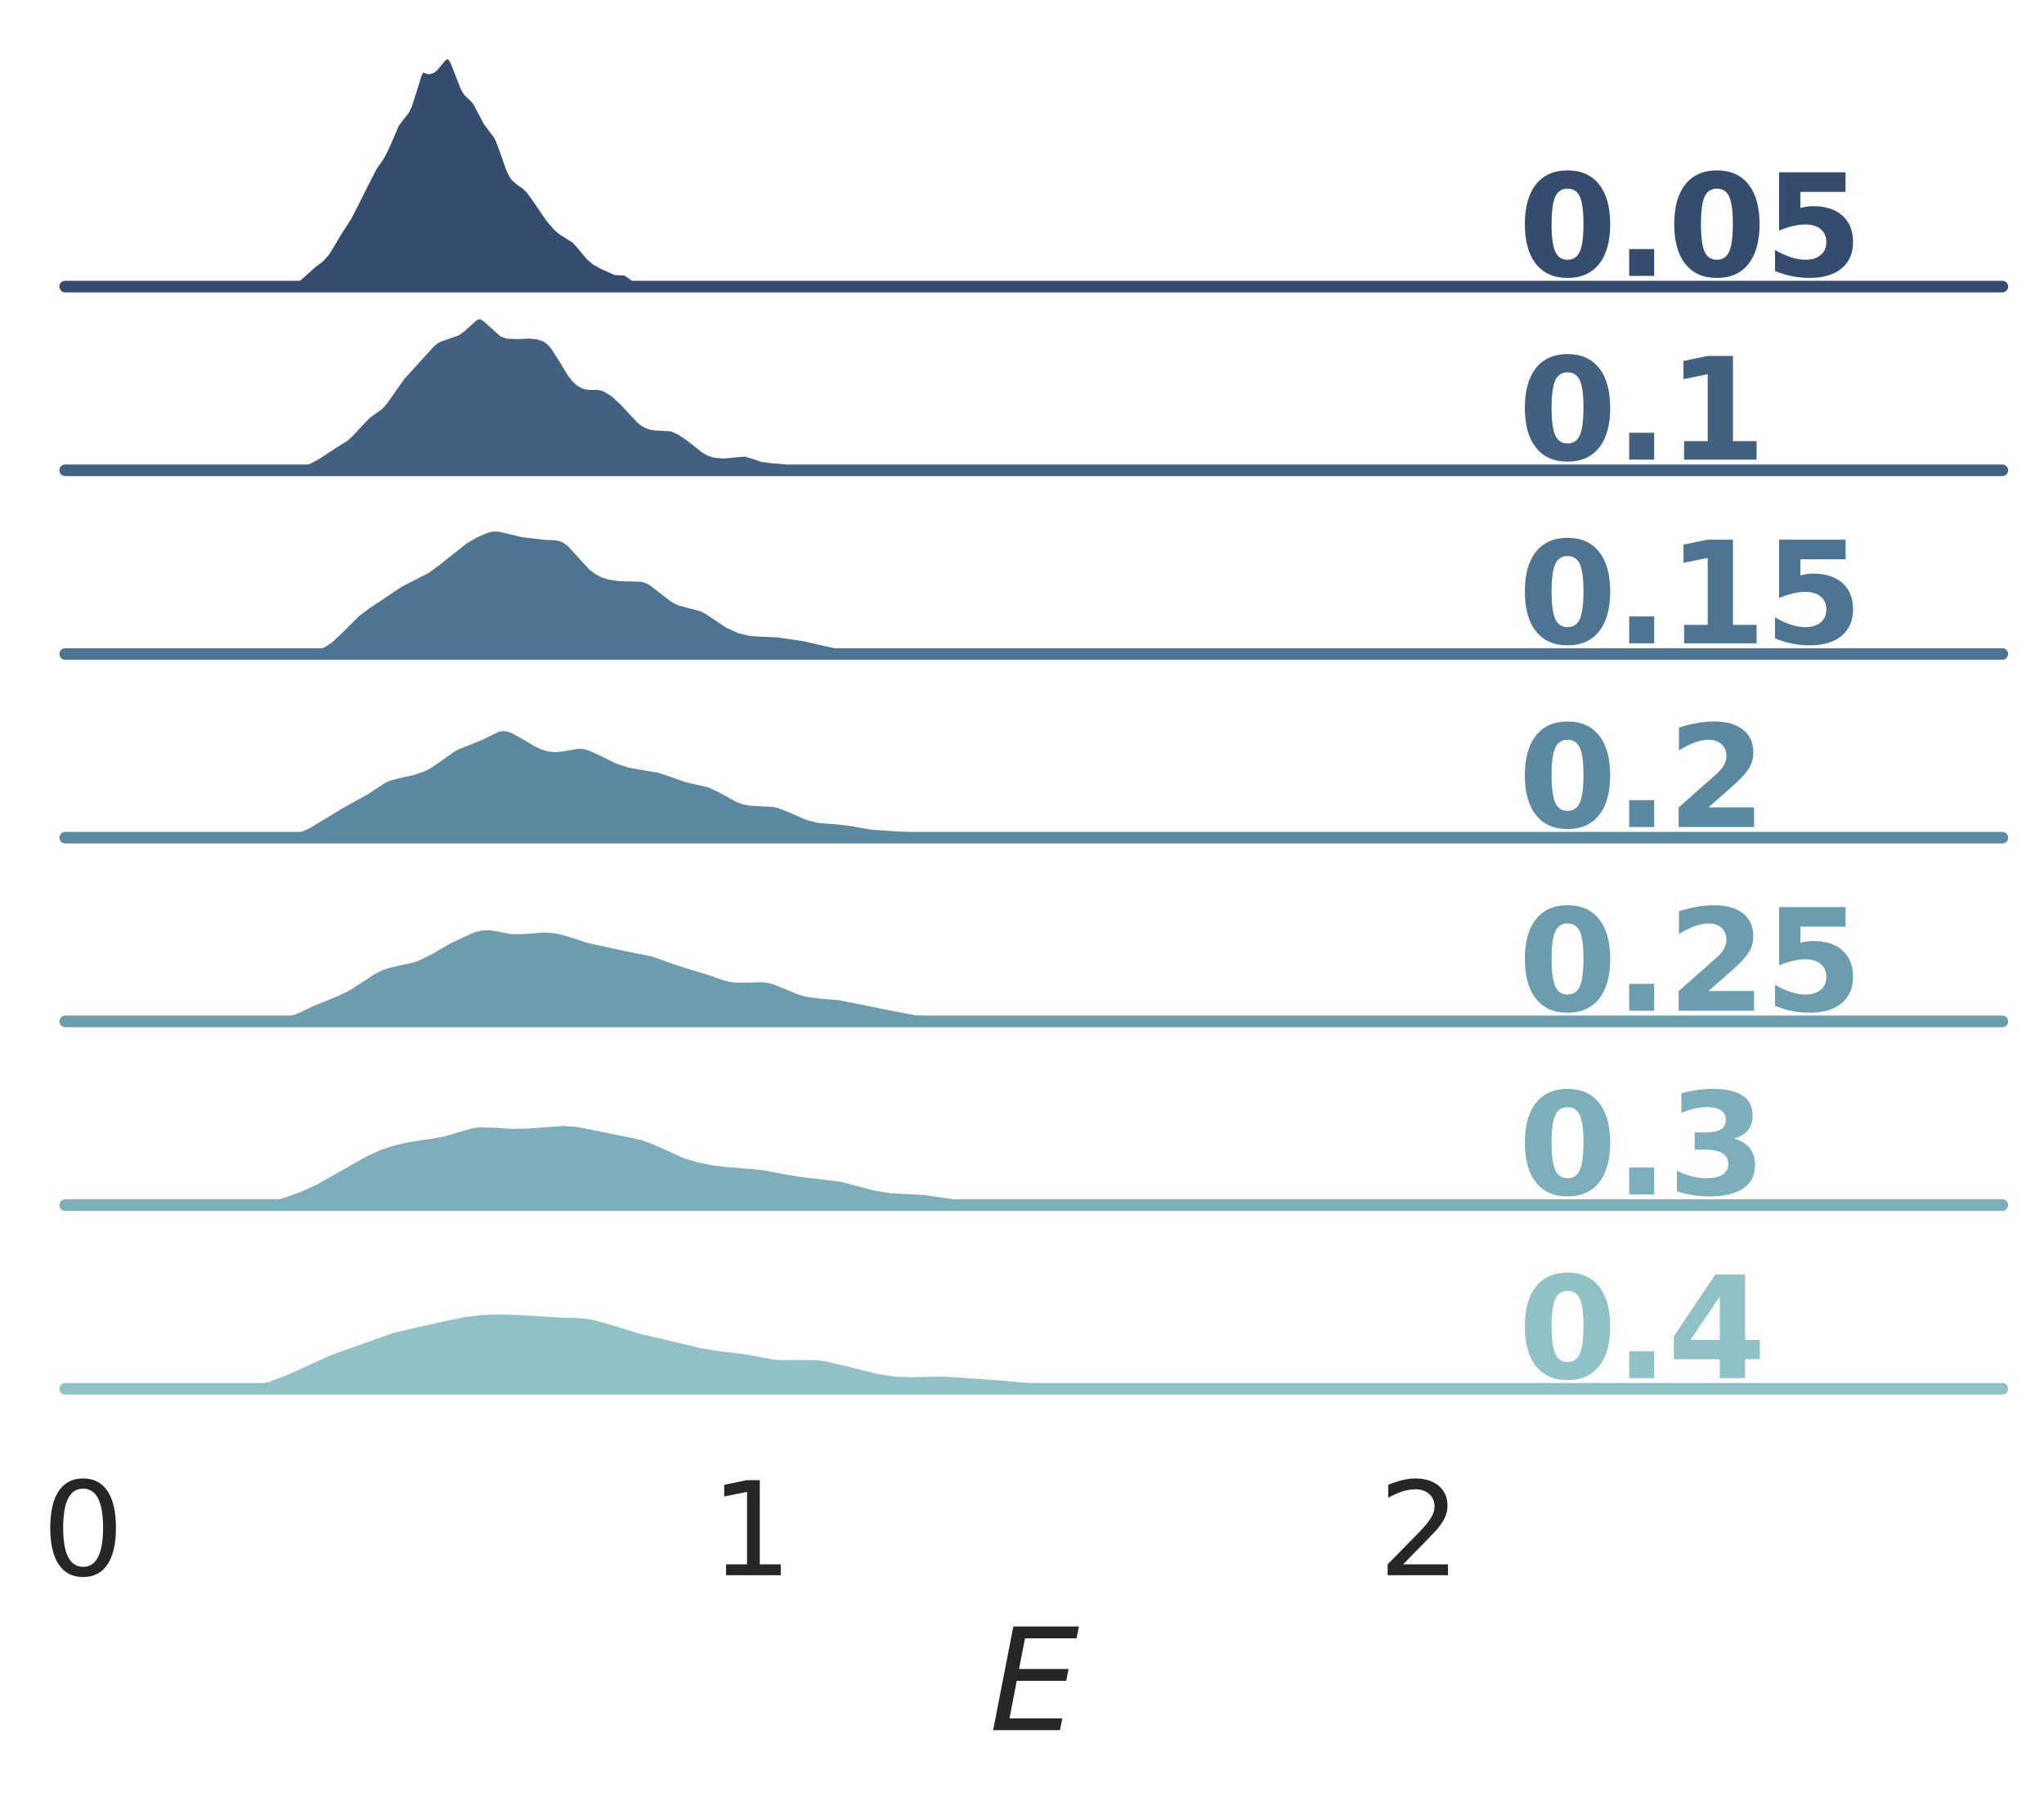 <?xml version="1.0" encoding="utf-8" standalone="no"?>
<!DOCTYPE svg PUBLIC "-//W3C//DTD SVG 1.1//EN"
  "http://www.w3.org/Graphics/SVG/1.1/DTD/svg11.dtd">
<svg height="311.267pt" version="1.1" viewBox="0 0 353.265 311.267" width="353.265pt" xmlns="http://www.w3.org/2000/svg" xmlns:xlink="http://www.w3.org/1999/xlink">
 <defs>
  <style type="text/css">*{stroke-linecap:butt;stroke-linejoin:round;}</style>
 </defs>
 <g id="figure_1">
  <g id="patch_1">
   <path d="M 0 311.267 
L 353.265 311.267 
L 353.265 0 
L 0 0 
z
" style="fill:#ffffff;"/>
  </g>
  <g id="axes_1">
   <g id="patch_2">
    <path d="M 11.265 49.536 
L 346.065 49.536 
L 346.065 7.2 
L 11.265 7.2 
z
" style="fill:none;"/>
   </g>
   <g id="matplotlib.axis_1">
    <g id="xtick_1"/>
    <g id="xtick_2"/>
    <g id="xtick_3"/>
   </g>
   <g id="matplotlib.axis_2"/>
   <g id="PolyCollection_1">
    <defs>
     <path d="M 44.789 -261.733 
L 44.789 -261.731 
L 45.22 -261.731 
L 45.651 -261.731 
L 46.082 -261.731 
L 46.513 -261.731 
L 46.944 -261.731 
L 47.375 -261.731 
L 47.806 -261.731 
L 48.237 -261.731 
L 48.668 -261.731 
L 49.1 -261.731 
L 49.531 -261.731 
L 49.962 -261.731 
L 50.393 -261.731 
L 50.824 -261.731 
L 51.255 -261.731 
L 51.686 -261.731 
L 52.117 -261.731 
L 52.548 -261.731 
L 52.979 -261.731 
L 53.41 -261.731 
L 53.841 -261.731 
L 54.273 -261.731 
L 54.704 -261.731 
L 55.135 -261.731 
L 55.566 -261.731 
L 55.997 -261.731 
L 56.428 -261.731 
L 56.859 -261.731 
L 57.29 -261.731 
L 57.721 -261.731 
L 58.152 -261.731 
L 58.583 -261.731 
L 59.015 -261.731 
L 59.446 -261.731 
L 59.877 -261.731 
L 60.308 -261.731 
L 60.739 -261.731 
L 61.17 -261.731 
L 61.601 -261.731 
L 62.032 -261.731 
L 62.463 -261.731 
L 62.894 -261.731 
L 63.325 -261.731 
L 63.756 -261.731 
L 64.188 -261.731 
L 64.619 -261.731 
L 65.05 -261.731 
L 65.481 -261.731 
L 65.912 -261.731 
L 66.343 -261.731 
L 66.774 -261.731 
L 67.205 -261.731 
L 67.636 -261.731 
L 68.067 -261.731 
L 68.498 -261.731 
L 68.929 -261.731 
L 69.361 -261.731 
L 69.792 -261.731 
L 70.223 -261.731 
L 70.654 -261.731 
L 71.085 -261.731 
L 71.516 -261.731 
L 71.947 -261.731 
L 72.378 -261.731 
L 72.809 -261.731 
L 73.24 -261.731 
L 73.671 -261.731 
L 74.102 -261.731 
L 74.534 -261.731 
L 74.965 -261.731 
L 75.396 -261.731 
L 75.827 -261.731 
L 76.258 -261.731 
L 76.689 -261.731 
L 77.12 -261.731 
L 77.551 -261.731 
L 77.982 -261.731 
L 78.413 -261.731 
L 78.844 -261.731 
L 79.275 -261.731 
L 79.707 -261.731 
L 80.138 -261.731 
L 80.569 -261.731 
L 81 -261.731 
L 81.431 -261.731 
L 81.862 -261.731 
L 82.293 -261.731 
L 82.724 -261.731 
L 83.155 -261.731 
L 83.586 -261.731 
L 84.017 -261.731 
L 84.448 -261.731 
L 84.88 -261.731 
L 85.311 -261.731 
L 85.742 -261.731 
L 86.173 -261.731 
L 86.604 -261.731 
L 87.035 -261.731 
L 87.466 -261.731 
L 87.897 -261.731 
L 88.328 -261.731 
L 88.759 -261.731 
L 89.19 -261.731 
L 89.621 -261.731 
L 90.053 -261.731 
L 90.484 -261.731 
L 90.915 -261.731 
L 91.346 -261.731 
L 91.777 -261.731 
L 92.208 -261.731 
L 92.639 -261.731 
L 93.07 -261.731 
L 93.501 -261.731 
L 93.932 -261.731 
L 94.363 -261.731 
L 94.795 -261.731 
L 95.226 -261.731 
L 95.657 -261.731 
L 96.088 -261.731 
L 96.519 -261.731 
L 96.95 -261.731 
L 97.381 -261.731 
L 97.812 -261.731 
L 98.243 -261.731 
L 98.674 -261.731 
L 99.105 -261.731 
L 99.536 -261.731 
L 99.968 -261.731 
L 100.399 -261.731 
L 100.83 -261.731 
L 101.261 -261.731 
L 101.692 -261.731 
L 102.123 -261.731 
L 102.554 -261.731 
L 102.985 -261.731 
L 103.416 -261.731 
L 103.847 -261.731 
L 104.278 -261.731 
L 104.709 -261.731 
L 105.141 -261.731 
L 105.572 -261.731 
L 106.003 -261.731 
L 106.434 -261.731 
L 106.865 -261.731 
L 107.296 -261.731 
L 107.727 -261.731 
L 108.158 -261.731 
L 108.589 -261.731 
L 109.02 -261.731 
L 109.451 -261.731 
L 109.882 -261.731 
L 110.314 -261.731 
L 110.745 -261.731 
L 111.176 -261.731 
L 111.607 -261.731 
L 112.038 -261.731 
L 112.469 -261.731 
L 112.9 -261.731 
L 113.331 -261.731 
L 113.762 -261.731 
L 114.193 -261.731 
L 114.624 -261.731 
L 115.055 -261.731 
L 115.487 -261.731 
L 115.918 -261.731 
L 116.349 -261.731 
L 116.78 -261.731 
L 117.211 -261.731 
L 117.642 -261.731 
L 118.073 -261.731 
L 118.504 -261.731 
L 118.935 -261.731 
L 119.366 -261.731 
L 119.797 -261.731 
L 120.228 -261.731 
L 120.66 -261.731 
L 121.091 -261.731 
L 121.522 -261.731 
L 121.953 -261.731 
L 122.384 -261.731 
L 122.815 -261.731 
L 123.246 -261.731 
L 123.677 -261.731 
L 124.108 -261.731 
L 124.539 -261.731 
L 124.97 -261.731 
L 125.402 -261.731 
L 125.833 -261.731 
L 126.264 -261.731 
L 126.695 -261.731 
L 127.126 -261.731 
L 127.557 -261.731 
L 127.988 -261.731 
L 128.419 -261.731 
L 128.85 -261.731 
L 129.281 -261.731 
L 129.712 -261.731 
L 130.143 -261.731 
L 130.575 -261.731 
L 130.575 -261.733 
L 130.575 -261.733 
L 130.143 -261.736 
L 129.712 -261.742 
L 129.281 -261.754 
L 128.85 -261.772 
L 128.419 -261.799 
L 127.988 -261.832 
L 127.557 -261.865 
L 127.126 -261.893 
L 126.695 -261.909 
L 126.264 -261.911 
L 125.833 -261.905 
L 125.402 -261.898 
L 124.97 -261.899 
L 124.539 -261.913 
L 124.108 -261.936 
L 123.677 -261.964 
L 123.246 -261.992 
L 122.815 -262.017 
L 122.384 -262.041 
L 121.953 -262.068 
L 121.522 -262.103 
L 121.091 -262.151 
L 120.66 -262.214 
L 120.228 -262.289 
L 119.797 -262.375 
L 119.366 -262.464 
L 118.935 -262.55 
L 118.504 -262.627 
L 118.073 -262.688 
L 117.642 -262.732 
L 117.211 -262.755 
L 116.78 -262.757 
L 116.349 -262.734 
L 115.918 -262.684 
L 115.487 -262.61 
L 115.055 -262.52 
L 114.624 -262.434 
L 114.193 -262.37 
L 113.762 -262.341 
L 113.331 -262.351 
L 112.9 -262.392 
L 112.469 -262.455 
L 112.038 -262.532 
L 111.607 -262.625 
L 111.176 -262.745 
L 110.745 -262.909 
L 110.314 -263.136 
L 109.882 -263.43 
L 109.451 -263.773 
L 109.02 -264.124 
L 108.589 -264.425 
L 108.158 -264.627 
L 107.727 -264.716 
L 107.296 -264.719 
L 106.865 -264.699 
L 106.434 -264.723 
L 106.003 -264.831 
L 105.572 -265.019 
L 105.141 -265.25 
L 104.709 -265.485 
L 104.278 -265.701 
L 103.847 -265.909 
L 103.416 -266.139 
L 102.985 -266.421 
L 102.554 -266.771 
L 102.123 -267.189 
L 101.692 -267.664 
L 101.261 -268.18 
L 100.83 -268.718 
L 100.399 -269.249 
L 99.968 -269.74 
L 99.536 -270.162 
L 99.105 -270.502 
L 98.674 -270.772 
L 98.243 -271.003 
L 97.812 -271.235 
L 97.381 -271.503 
L 96.95 -271.829 
L 96.519 -272.22 
L 96.088 -272.669 
L 95.657 -273.168 
L 95.226 -273.709 
L 94.795 -274.289 
L 94.363 -274.904 
L 93.932 -275.55 
L 93.501 -276.218 
L 93.07 -276.887 
L 92.639 -277.535 
L 92.208 -278.138 
L 91.777 -278.677 
L 91.346 -279.138 
L 90.915 -279.51 
L 90.484 -279.803 
L 90.053 -280.059 
L 89.621 -280.359 
L 89.19 -280.81 
L 88.759 -281.504 
L 88.328 -282.477 
L 87.897 -283.68 
L 87.466 -284.986 
L 87.035 -286.234 
L 86.604 -287.292 
L 86.173 -288.106 
L 85.742 -288.714 
L 85.311 -289.223 
L 84.88 -289.754 
L 84.448 -290.395 
L 84.017 -291.176 
L 83.586 -292.053 
L 83.155 -292.928 
L 82.724 -293.687 
L 82.293 -294.261 
L 81.862 -294.672 
L 81.431 -295.038 
L 81 -295.522 
L 80.569 -296.25 
L 80.138 -297.246 
L 79.707 -298.423 
L 79.275 -299.618 
L 78.844 -300.659 
L 78.413 -301.424 
L 77.982 -301.875 
L 77.551 -302.051 
L 77.12 -302.024 
L 76.689 -301.847 
L 76.258 -301.533 
L 75.827 -301.078 
L 75.396 -300.518 
L 74.965 -299.963 
L 74.534 -299.567 
L 74.102 -299.44 
L 73.671 -299.565 
L 73.24 -299.773 
L 72.809 -299.81 
L 72.378 -299.45 
L 71.947 -298.599 
L 71.516 -297.327 
L 71.085 -295.838 
L 70.654 -294.382 
L 70.223 -293.16 
L 69.792 -292.263 
L 69.361 -291.652 
L 68.929 -291.19 
L 68.498 -290.705 
L 68.067 -290.06 
L 67.636 -289.203 
L 67.205 -288.179 
L 66.774 -287.092 
L 66.343 -286.056 
L 65.912 -285.143 
L 65.481 -284.371 
L 65.05 -283.711 
L 64.619 -283.108 
L 64.188 -282.504 
L 63.756 -281.85 
L 63.325 -281.123 
L 62.894 -280.323 
L 62.463 -279.473 
L 62.032 -278.592 
L 61.601 -277.686 
L 61.17 -276.754 
L 60.739 -275.804 
L 60.308 -274.867 
L 59.877 -273.994 
L 59.446 -273.224 
L 59.015 -272.556 
L 58.583 -271.944 
L 58.152 -271.32 
L 57.721 -270.639 
L 57.29 -269.895 
L 56.859 -269.131 
L 56.428 -268.406 
L 55.997 -267.768 
L 55.566 -267.24 
L 55.135 -266.814 
L 54.704 -266.462 
L 54.273 -266.15 
L 53.841 -265.842 
L 53.41 -265.511 
L 52.979 -265.143 
L 52.548 -264.742 
L 52.117 -264.321 
L 51.686 -263.903 
L 51.255 -263.509 
L 50.824 -263.152 
L 50.393 -262.844 
L 49.962 -262.587 
L 49.531 -262.382 
L 49.1 -262.221 
L 48.668 -262.097 
L 48.237 -261.998 
L 47.806 -261.92 
L 47.375 -261.857 
L 46.944 -261.81 
L 46.513 -261.777 
L 46.082 -261.755 
L 45.651 -261.743 
L 45.22 -261.736 
L 44.789 -261.733 
z
" id="m7804c8957c" style="stroke:#364c6e;stroke-width:1.5;"/>
    </defs>
    <g>
     <use style="fill:#364c6e;stroke:#364c6e;stroke-width:1.5;" x="0" xlink:href="#m7804c8957c" y="311.267"/>
    </g>
   </g>
   <g id="line2d_1">
    <path d="M 44.789 49.534 
L 47.375 49.41 
L 48.668 49.171 
L 49.531 48.885 
L 50.393 48.424 
L 51.686 47.364 
L 53.841 45.425 
L 55.135 44.454 
L 55.997 43.499 
L 56.859 42.136 
L 58.152 39.947 
L 59.877 37.273 
L 64.188 28.763 
L 65.481 26.896 
L 66.343 25.211 
L 68.067 21.207 
L 68.929 20.077 
L 69.792 19.004 
L 70.223 18.107 
L 71.085 15.429 
L 71.947 12.669 
L 72.378 11.817 
L 72.809 11.458 
L 73.24 11.495 
L 74.102 11.827 
L 74.534 11.7 
L 74.965 11.304 
L 76.258 9.734 
L 76.689 9.42 
L 77.12 9.243 
L 77.551 9.216 
L 77.982 9.392 
L 78.413 9.843 
L 78.844 10.608 
L 79.707 12.844 
L 80.569 15.017 
L 81 15.745 
L 81.862 16.595 
L 82.293 17.007 
L 82.724 17.581 
L 83.586 19.214 
L 84.448 20.872 
L 85.311 22.044 
L 86.173 23.162 
L 86.604 23.976 
L 87.466 26.282 
L 88.328 28.791 
L 88.759 29.764 
L 89.19 30.457 
L 90.053 31.208 
L 90.915 31.757 
L 91.777 32.59 
L 93.07 34.38 
L 95.226 37.558 
L 96.519 39.048 
L 97.381 39.764 
L 99.536 41.105 
L 100.399 42.018 
L 102.123 44.079 
L 102.985 44.847 
L 104.278 45.566 
L 106.434 46.544 
L 108.158 46.64 
L 109.02 47.144 
L 110.314 48.131 
L 111.176 48.523 
L 112.469 48.812 
L 113.762 48.926 
L 115.055 48.747 
L 116.349 48.533 
L 117.642 48.536 
L 119.366 48.804 
L 121.522 49.164 
L 124.97 49.368 
L 128.419 49.468 
L 130.575 49.534 
L 130.575 49.534 
" style="fill:none;stroke:#ffffff;stroke-linecap:round;stroke-width:2;"/>
   </g>
   <g id="line2d_2">
    <path d="M 11.265 49.536 
L 346.065 49.536 
" style="fill:none;stroke:#364c6e;stroke-linecap:round;stroke-width:2;"/>
   </g>
   <g id="text_1">
    <!-- 0.05 -->
    <g style="fill:#364c6e;" transform="translate(262.365 47.691)scale(0.24 -0.24)">
     <defs>
      <path d="M 2944 2338 
Q 2944 3213 2780 3570 
Q 2616 3928 2228 3928 
Q 1841 3928 1675 3570 
Q 1509 3213 1509 2338 
Q 1509 1453 1675 1090 
Q 1841 728 2228 728 
Q 2613 728 2778 1090 
Q 2944 1453 2944 2338 
z
M 4147 2328 
Q 4147 1169 3647 539 
Q 3147 -91 2228 -91 
Q 1306 -91 806 539 
Q 306 1169 306 2328 
Q 306 3491 806 4120 
Q 1306 4750 2228 4750 
Q 3147 4750 3647 4120 
Q 4147 3491 4147 2328 
z
" id="DejaVuSans-Bold-30" transform="scale(0.016)"/>
      <path d="M 653 1209 
L 1778 1209 
L 1778 0 
L 653 0 
L 653 1209 
z
" id="DejaVuSans-Bold-2e" transform="scale(0.016)"/>
      <path d="M 678 4666 
L 3669 4666 
L 3669 3781 
L 1638 3781 
L 1638 3059 
Q 1775 3097 1914 3117 
Q 2053 3138 2203 3138 
Q 3056 3138 3531 2711 
Q 4006 2284 4006 1522 
Q 4006 766 3489 337 
Q 2972 -91 2053 -91 
Q 1656 -91 1267 -14 
Q 878 63 494 219 
L 494 1166 
Q 875 947 1217 837 
Q 1559 728 1863 728 
Q 2300 728 2551 942 
Q 2803 1156 2803 1522 
Q 2803 1891 2551 2103 
Q 2300 2316 1863 2316 
Q 1603 2316 1309 2248 
Q 1016 2181 678 2041 
L 678 4666 
z
" id="DejaVuSans-Bold-35" transform="scale(0.016)"/>
     </defs>
     <use xlink:href="#DejaVuSans-Bold-30"/>
     <use x="69.58" xlink:href="#DejaVuSans-Bold-2e"/>
     <use x="107.568" xlink:href="#DejaVuSans-Bold-30"/>
     <use x="177.148" xlink:href="#DejaVuSans-Bold-35"/>
    </g>
   </g>
  </g>
  <g id="axes_2">
   <g id="patch_3">
    <path d="M 11.265 81.288 
L 346.065 81.288 
L 346.065 38.952 
L 11.265 38.952 
z
" style="fill:none;"/>
   </g>
   <g id="matplotlib.axis_3">
    <g id="xtick_4"/>
    <g id="xtick_5"/>
    <g id="xtick_6"/>
   </g>
   <g id="matplotlib.axis_4"/>
   <g id="PolyCollection_2">
    <defs>
     <path d="M 41.534 -229.981 
L 41.534 -229.979 
L 42.28 -229.979 
L 43.025 -229.979 
L 43.771 -229.979 
L 44.517 -229.979 
L 45.263 -229.979 
L 46.009 -229.979 
L 46.755 -229.979 
L 47.501 -229.979 
L 48.246 -229.979 
L 48.992 -229.979 
L 49.738 -229.979 
L 50.484 -229.979 
L 51.23 -229.979 
L 51.976 -229.979 
L 52.721 -229.979 
L 53.467 -229.979 
L 54.213 -229.979 
L 54.959 -229.979 
L 55.705 -229.979 
L 56.451 -229.979 
L 57.196 -229.979 
L 57.942 -229.979 
L 58.688 -229.979 
L 59.434 -229.979 
L 60.18 -229.979 
L 60.926 -229.979 
L 61.671 -229.979 
L 62.417 -229.979 
L 63.163 -229.979 
L 63.909 -229.979 
L 64.655 -229.979 
L 65.401 -229.979 
L 66.146 -229.979 
L 66.892 -229.979 
L 67.638 -229.979 
L 68.384 -229.979 
L 69.13 -229.979 
L 69.876 -229.979 
L 70.622 -229.979 
L 71.367 -229.979 
L 72.113 -229.979 
L 72.859 -229.979 
L 73.605 -229.979 
L 74.351 -229.979 
L 75.097 -229.979 
L 75.842 -229.979 
L 76.588 -229.979 
L 77.334 -229.979 
L 78.08 -229.979 
L 78.826 -229.979 
L 79.572 -229.979 
L 80.317 -229.979 
L 81.063 -229.979 
L 81.809 -229.979 
L 82.555 -229.979 
L 83.301 -229.979 
L 84.047 -229.979 
L 84.792 -229.979 
L 85.538 -229.979 
L 86.284 -229.979 
L 87.03 -229.979 
L 87.776 -229.979 
L 88.522 -229.979 
L 89.268 -229.979 
L 90.013 -229.979 
L 90.759 -229.979 
L 91.505 -229.979 
L 92.251 -229.979 
L 92.997 -229.979 
L 93.743 -229.979 
L 94.488 -229.979 
L 95.234 -229.979 
L 95.98 -229.979 
L 96.726 -229.979 
L 97.472 -229.979 
L 98.218 -229.979 
L 98.963 -229.979 
L 99.709 -229.979 
L 100.455 -229.979 
L 101.201 -229.979 
L 101.947 -229.979 
L 102.693 -229.979 
L 103.438 -229.979 
L 104.184 -229.979 
L 104.93 -229.979 
L 105.676 -229.979 
L 106.422 -229.979 
L 107.168 -229.979 
L 107.913 -229.979 
L 108.659 -229.979 
L 109.405 -229.979 
L 110.151 -229.979 
L 110.897 -229.979 
L 111.643 -229.979 
L 112.389 -229.979 
L 113.134 -229.979 
L 113.88 -229.979 
L 114.626 -229.979 
L 115.372 -229.979 
L 116.118 -229.979 
L 116.864 -229.979 
L 117.609 -229.979 
L 118.355 -229.979 
L 119.101 -229.979 
L 119.847 -229.979 
L 120.593 -229.979 
L 121.339 -229.979 
L 122.084 -229.979 
L 122.83 -229.979 
L 123.576 -229.979 
L 124.322 -229.979 
L 125.068 -229.979 
L 125.814 -229.979 
L 126.559 -229.979 
L 127.305 -229.979 
L 128.051 -229.979 
L 128.797 -229.979 
L 129.543 -229.979 
L 130.289 -229.979 
L 131.034 -229.979 
L 131.78 -229.979 
L 132.526 -229.979 
L 133.272 -229.979 
L 134.018 -229.979 
L 134.764 -229.979 
L 135.51 -229.979 
L 136.255 -229.979 
L 137.001 -229.979 
L 137.747 -229.979 
L 138.493 -229.979 
L 139.239 -229.979 
L 139.985 -229.979 
L 140.73 -229.979 
L 141.476 -229.979 
L 142.222 -229.979 
L 142.968 -229.979 
L 143.714 -229.979 
L 144.46 -229.979 
L 145.205 -229.979 
L 145.951 -229.979 
L 146.697 -229.979 
L 147.443 -229.979 
L 148.189 -229.979 
L 148.935 -229.979 
L 149.68 -229.979 
L 150.426 -229.979 
L 151.172 -229.979 
L 151.918 -229.979 
L 152.664 -229.979 
L 153.41 -229.979 
L 154.155 -229.979 
L 154.901 -229.979 
L 155.647 -229.979 
L 156.393 -229.979 
L 157.139 -229.979 
L 157.885 -229.979 
L 158.631 -229.979 
L 159.376 -229.979 
L 160.122 -229.979 
L 160.868 -229.979 
L 161.614 -229.979 
L 162.36 -229.979 
L 163.106 -229.979 
L 163.851 -229.979 
L 164.597 -229.979 
L 165.343 -229.979 
L 166.089 -229.979 
L 166.835 -229.979 
L 167.581 -229.979 
L 168.326 -229.979 
L 169.072 -229.979 
L 169.818 -229.979 
L 170.564 -229.979 
L 171.31 -229.979 
L 172.056 -229.979 
L 172.801 -229.979 
L 173.547 -229.979 
L 174.293 -229.979 
L 175.039 -229.979 
L 175.785 -229.979 
L 176.531 -229.979 
L 177.277 -229.979 
L 178.022 -229.979 
L 178.768 -229.979 
L 179.514 -229.979 
L 180.26 -229.979 
L 181.006 -229.979 
L 181.752 -229.979 
L 182.497 -229.979 
L 183.243 -229.979 
L 183.989 -229.979 
L 184.735 -229.979 
L 185.481 -229.979 
L 186.227 -229.979 
L 186.972 -229.979 
L 187.718 -229.979 
L 188.464 -229.979 
L 189.21 -229.979 
L 189.956 -229.979 
L 189.956 -229.981 
L 189.956 -229.981 
L 189.21 -229.983 
L 188.464 -229.989 
L 187.718 -230 
L 186.972 -230.018 
L 186.227 -230.042 
L 185.481 -230.068 
L 184.735 -230.087 
L 183.989 -230.093 
L 183.243 -230.083 
L 182.497 -230.061 
L 181.752 -230.035 
L 181.006 -230.012 
L 180.26 -229.996 
L 179.514 -229.987 
L 178.768 -229.982 
L 178.022 -229.98 
L 177.277 -229.98 
L 176.531 -229.979 
L 175.785 -229.979 
L 175.039 -229.979 
L 174.293 -229.979 
L 173.547 -229.979 
L 172.801 -229.979 
L 172.056 -229.979 
L 171.31 -229.979 
L 170.564 -229.979 
L 169.818 -229.979 
L 169.072 -229.979 
L 168.326 -229.979 
L 167.581 -229.979 
L 166.835 -229.979 
L 166.089 -229.98 
L 165.343 -229.981 
L 164.597 -229.984 
L 163.851 -229.991 
L 163.106 -230.007 
L 162.36 -230.036 
L 161.614 -230.078 
L 160.868 -230.131 
L 160.122 -230.184 
L 159.376 -230.224 
L 158.631 -230.244 
L 157.885 -230.247 
L 157.139 -230.243 
L 156.393 -230.24 
L 155.647 -230.24 
L 154.901 -230.242 
L 154.155 -230.244 
L 153.41 -230.249 
L 152.664 -230.26 
L 151.918 -230.274 
L 151.172 -230.284 
L 150.426 -230.282 
L 149.68 -230.265 
L 148.935 -230.24 
L 148.189 -230.218 
L 147.443 -230.212 
L 146.697 -230.232 
L 145.951 -230.281 
L 145.205 -230.349 
L 144.46 -230.415 
L 143.714 -230.458 
L 142.968 -230.469 
L 142.222 -230.457 
L 141.476 -230.446 
L 140.73 -230.469 
L 139.985 -230.556 
L 139.239 -230.725 
L 138.493 -230.975 
L 137.747 -231.279 
L 137.001 -231.589 
L 136.255 -231.853 
L 135.51 -232.038 
L 134.764 -232.139 
L 134.018 -232.181 
L 133.272 -232.208 
L 132.526 -232.272 
L 131.78 -232.416 
L 131.034 -232.648 
L 130.289 -232.931 
L 129.543 -233.191 
L 128.797 -233.357 
L 128.051 -233.397 
L 127.305 -233.329 
L 126.559 -233.206 
L 125.814 -233.09 
L 125.068 -233.023 
L 124.322 -233.031 
L 123.576 -233.139 
L 122.83 -233.376 
L 122.084 -233.763 
L 121.339 -234.287 
L 120.593 -234.896 
L 119.847 -235.518 
L 119.101 -236.101 
L 118.355 -236.623 
L 117.609 -237.077 
L 116.864 -237.448 
L 116.118 -237.709 
L 115.372 -237.847 
L 114.626 -237.878 
L 113.88 -237.858 
L 113.134 -237.876 
L 112.389 -238.022 
L 111.643 -238.357 
L 110.897 -238.891 
L 110.151 -239.593 
L 109.405 -240.409 
L 108.659 -241.269 
L 107.913 -242.098 
L 107.168 -242.837 
L 106.422 -243.467 
L 105.676 -243.996 
L 104.93 -244.424 
L 104.184 -244.722 
L 103.438 -244.865 
L 102.693 -244.881 
L 101.947 -244.871 
L 101.201 -244.981 
L 100.455 -245.334 
L 99.709 -245.992 
L 98.963 -246.942 
L 98.218 -248.118 
L 97.472 -249.407 
L 96.726 -250.663 
L 95.98 -251.736 
L 95.234 -252.537 
L 94.488 -253.066 
L 93.743 -253.391 
L 92.997 -253.591 
L 92.251 -253.706 
L 91.505 -253.75 
L 90.759 -253.738 
L 90.013 -253.693 
L 89.268 -253.646 
L 88.522 -253.636 
L 87.776 -253.724 
L 87.03 -253.993 
L 86.284 -254.493 
L 85.538 -255.198 
L 84.792 -255.981 
L 84.047 -256.662 
L 83.301 -257.067 
L 82.555 -257.094 
L 81.809 -256.745 
L 81.063 -256.126 
L 80.317 -255.4 
L 79.572 -254.723 
L 78.826 -254.194 
L 78.08 -253.833 
L 77.334 -253.599 
L 76.588 -253.408 
L 75.842 -253.157 
L 75.097 -252.756 
L 74.351 -252.162 
L 73.605 -251.392 
L 72.859 -250.52 
L 72.113 -249.634 
L 71.367 -248.798 
L 70.622 -248.021 
L 69.876 -247.258 
L 69.13 -246.434 
L 68.384 -245.482 
L 67.638 -244.397 
L 66.892 -243.256 
L 66.146 -242.196 
L 65.401 -241.341 
L 64.655 -240.716 
L 63.909 -240.232 
L 63.163 -239.728 
L 62.417 -239.078 
L 61.671 -238.263 
L 60.926 -237.373 
L 60.18 -236.545 
L 59.434 -235.876 
L 58.688 -235.37 
L 57.942 -234.951 
L 57.196 -234.524 
L 56.451 -234.036 
L 55.705 -233.503 
L 54.959 -232.981 
L 54.213 -232.521 
L 53.467 -232.14 
L 52.721 -231.82 
L 51.976 -231.533 
L 51.23 -231.258 
L 50.484 -230.994 
L 49.738 -230.753 
L 48.992 -230.55 
L 48.246 -230.389 
L 47.501 -230.269 
L 46.755 -230.179 
L 46.009 -230.111 
L 45.263 -230.06 
L 44.517 -230.025 
L 43.771 -230.002 
L 43.025 -229.989 
L 42.28 -229.983 
L 41.534 -229.981 
z
" id="ma2ef076f8c" style="stroke:#426082;stroke-width:1.5;"/>
    </defs>
    <g>
     <use style="fill:#426082;stroke:#426082;stroke-width:1.5;" x="0" xlink:href="#ma2ef076f8c" y="311.267"/>
    </g>
   </g>
   <g id="line2d_3">
    <path d="M 41.534 81.287 
L 45.263 81.207 
L 47.501 80.999 
L 48.992 80.718 
L 51.23 80.01 
L 53.467 79.127 
L 54.959 78.286 
L 57.942 76.316 
L 59.434 75.391 
L 60.18 74.722 
L 63.163 71.539 
L 65.401 69.927 
L 66.146 69.071 
L 69.13 64.834 
L 74.351 59.106 
L 75.097 58.511 
L 75.842 58.11 
L 78.826 57.074 
L 79.572 56.544 
L 81.809 54.522 
L 82.555 54.174 
L 83.301 54.201 
L 84.047 54.605 
L 87.03 57.275 
L 87.776 57.543 
L 89.268 57.621 
L 91.505 57.517 
L 92.997 57.676 
L 93.743 57.876 
L 94.488 58.202 
L 95.234 58.73 
L 95.98 59.531 
L 97.472 61.86 
L 98.963 64.325 
L 99.709 65.276 
L 100.455 65.933 
L 101.201 66.287 
L 101.947 66.396 
L 103.438 66.402 
L 104.184 66.545 
L 104.93 66.843 
L 106.422 67.8 
L 107.913 69.169 
L 110.897 72.377 
L 111.643 72.91 
L 112.389 73.245 
L 113.134 73.392 
L 116.118 73.558 
L 117.609 74.19 
L 119.101 75.167 
L 122.084 77.505 
L 122.83 77.892 
L 123.576 78.128 
L 125.068 78.245 
L 128.797 77.91 
L 130.289 78.337 
L 131.78 78.851 
L 133.272 79.06 
L 135.51 79.229 
L 137.001 79.679 
L 139.239 80.542 
L 140.73 80.798 
L 150.426 80.986 
L 159.376 81.043 
L 165.343 81.287 
L 182.497 81.207 
L 185.481 81.2 
L 189.956 81.287 
L 189.956 81.287 
" style="fill:none;stroke:#ffffff;stroke-linecap:round;stroke-width:2;"/>
   </g>
   <g id="line2d_4">
    <path d="M 11.265 81.288 
L 346.065 81.288 
" style="fill:none;stroke:#426082;stroke-linecap:round;stroke-width:2;"/>
   </g>
   <g id="text_2">
    <!-- 0.1 -->
    <g style="fill:#426082;" transform="translate(262.365 79.443)scale(0.24 -0.24)">
     <defs>
      <path d="M 750 831 
L 1813 831 
L 1813 3847 
L 722 3622 
L 722 4441 
L 1806 4666 
L 2950 4666 
L 2950 831 
L 4013 831 
L 4013 0 
L 750 0 
L 750 831 
z
" id="DejaVuSans-Bold-31" transform="scale(0.016)"/>
     </defs>
     <use xlink:href="#DejaVuSans-Bold-30"/>
     <use x="69.58" xlink:href="#DejaVuSans-Bold-2e"/>
     <use x="107.568" xlink:href="#DejaVuSans-Bold-31"/>
    </g>
   </g>
  </g>
  <g id="axes_3">
   <g id="patch_4">
    <path d="M 11.265 113.04 
L 346.065 113.04 
L 346.065 70.704 
L 11.265 70.704 
z
" style="fill:none;"/>
   </g>
   <g id="matplotlib.axis_5">
    <g id="xtick_7"/>
    <g id="xtick_8"/>
    <g id="xtick_9"/>
   </g>
   <g id="matplotlib.axis_6"/>
   <g id="PolyCollection_3">
    <defs>
     <path d="M 35.211 -198.228 
L 35.211 -198.227 
L 36.147 -198.227 
L 37.082 -198.227 
L 38.018 -198.227 
L 38.954 -198.227 
L 39.889 -198.227 
L 40.825 -198.227 
L 41.761 -198.227 
L 42.696 -198.227 
L 43.632 -198.227 
L 44.567 -198.227 
L 45.503 -198.227 
L 46.439 -198.227 
L 47.374 -198.227 
L 48.31 -198.227 
L 49.246 -198.227 
L 50.181 -198.227 
L 51.117 -198.227 
L 52.052 -198.227 
L 52.988 -198.227 
L 53.924 -198.227 
L 54.859 -198.227 
L 55.795 -198.227 
L 56.731 -198.227 
L 57.666 -198.227 
L 58.602 -198.227 
L 59.537 -198.227 
L 60.473 -198.227 
L 61.409 -198.227 
L 62.344 -198.227 
L 63.28 -198.227 
L 64.216 -198.227 
L 65.151 -198.227 
L 66.087 -198.227 
L 67.022 -198.227 
L 67.958 -198.227 
L 68.894 -198.227 
L 69.829 -198.227 
L 70.765 -198.227 
L 71.701 -198.227 
L 72.636 -198.227 
L 73.572 -198.227 
L 74.507 -198.227 
L 75.443 -198.227 
L 76.379 -198.227 
L 77.314 -198.227 
L 78.25 -198.227 
L 79.186 -198.227 
L 80.121 -198.227 
L 81.057 -198.227 
L 81.992 -198.227 
L 82.928 -198.227 
L 83.864 -198.227 
L 84.799 -198.227 
L 85.735 -198.227 
L 86.671 -198.227 
L 87.606 -198.227 
L 88.542 -198.227 
L 89.477 -198.227 
L 90.413 -198.227 
L 91.349 -198.227 
L 92.284 -198.227 
L 93.22 -198.227 
L 94.156 -198.227 
L 95.091 -198.227 
L 96.027 -198.227 
L 96.962 -198.227 
L 97.898 -198.227 
L 98.834 -198.227 
L 99.769 -198.227 
L 100.705 -198.227 
L 101.641 -198.227 
L 102.576 -198.227 
L 103.512 -198.227 
L 104.447 -198.227 
L 105.383 -198.227 
L 106.319 -198.227 
L 107.254 -198.227 
L 108.19 -198.227 
L 109.126 -198.227 
L 110.061 -198.227 
L 110.997 -198.227 
L 111.932 -198.227 
L 112.868 -198.227 
L 113.804 -198.227 
L 114.739 -198.227 
L 115.675 -198.227 
L 116.611 -198.227 
L 117.546 -198.227 
L 118.482 -198.227 
L 119.417 -198.227 
L 120.353 -198.227 
L 121.289 -198.227 
L 122.224 -198.227 
L 123.16 -198.227 
L 124.096 -198.227 
L 125.031 -198.227 
L 125.967 -198.227 
L 126.902 -198.227 
L 127.838 -198.227 
L 128.774 -198.227 
L 129.709 -198.227 
L 130.645 -198.227 
L 131.581 -198.227 
L 132.516 -198.227 
L 133.452 -198.227 
L 134.387 -198.227 
L 135.323 -198.227 
L 136.259 -198.227 
L 137.194 -198.227 
L 138.13 -198.227 
L 139.066 -198.227 
L 140.001 -198.227 
L 140.937 -198.227 
L 141.872 -198.227 
L 142.808 -198.227 
L 143.744 -198.227 
L 144.679 -198.227 
L 145.615 -198.227 
L 146.551 -198.227 
L 147.486 -198.227 
L 148.422 -198.227 
L 149.357 -198.227 
L 150.293 -198.227 
L 151.229 -198.227 
L 152.164 -198.227 
L 153.1 -198.227 
L 154.036 -198.227 
L 154.971 -198.227 
L 155.907 -198.227 
L 156.842 -198.227 
L 157.778 -198.227 
L 158.714 -198.227 
L 159.649 -198.227 
L 160.585 -198.227 
L 161.521 -198.227 
L 162.456 -198.227 
L 163.392 -198.227 
L 164.327 -198.227 
L 165.263 -198.227 
L 166.199 -198.227 
L 167.134 -198.227 
L 168.07 -198.227 
L 169.006 -198.227 
L 169.941 -198.227 
L 170.877 -198.227 
L 171.812 -198.227 
L 172.748 -198.227 
L 173.684 -198.227 
L 174.619 -198.227 
L 175.555 -198.227 
L 176.491 -198.227 
L 177.426 -198.227 
L 178.362 -198.227 
L 179.297 -198.227 
L 180.233 -198.227 
L 181.169 -198.227 
L 182.104 -198.227 
L 183.04 -198.227 
L 183.976 -198.227 
L 184.911 -198.227 
L 185.847 -198.227 
L 186.782 -198.227 
L 187.718 -198.227 
L 188.654 -198.227 
L 189.589 -198.227 
L 190.525 -198.227 
L 191.461 -198.227 
L 192.396 -198.227 
L 193.332 -198.227 
L 194.267 -198.227 
L 195.203 -198.227 
L 196.139 -198.227 
L 197.074 -198.227 
L 198.01 -198.227 
L 198.946 -198.227 
L 199.881 -198.227 
L 200.817 -198.227 
L 201.752 -198.227 
L 202.688 -198.227 
L 203.624 -198.227 
L 204.559 -198.227 
L 205.495 -198.227 
L 206.431 -198.227 
L 207.366 -198.227 
L 208.302 -198.227 
L 209.237 -198.227 
L 210.173 -198.227 
L 211.109 -198.227 
L 212.044 -198.227 
L 212.98 -198.227 
L 213.916 -198.227 
L 214.851 -198.227 
L 215.787 -198.227 
L 216.722 -198.227 
L 217.658 -198.227 
L 218.594 -198.227 
L 219.529 -198.227 
L 220.465 -198.227 
L 221.401 -198.227 
L 221.401 -198.228 
L 221.401 -198.228 
L 220.465 -198.23 
L 219.529 -198.234 
L 218.594 -198.243 
L 217.658 -198.256 
L 216.722 -198.275 
L 215.787 -198.295 
L 214.851 -198.311 
L 213.916 -198.316 
L 212.98 -198.31 
L 212.044 -198.294 
L 211.109 -198.274 
L 210.173 -198.256 
L 209.237 -198.242 
L 208.302 -198.234 
L 207.366 -198.23 
L 206.431 -198.228 
L 205.495 -198.228 
L 204.559 -198.228 
L 203.624 -198.228 
L 202.688 -198.229 
L 201.752 -198.232 
L 200.817 -198.239 
L 199.881 -198.253 
L 198.946 -198.275 
L 198.01 -198.305 
L 197.074 -198.34 
L 196.139 -198.372 
L 195.203 -198.392 
L 194.267 -198.397 
L 193.332 -198.388 
L 192.396 -198.375 
L 191.461 -198.37 
L 190.525 -198.379 
L 189.589 -198.404 
L 188.654 -198.436 
L 187.718 -198.463 
L 186.782 -198.478 
L 185.847 -198.477 
L 184.911 -198.464 
L 183.976 -198.442 
L 183.04 -198.417 
L 182.104 -198.393 
L 181.169 -198.376 
L 180.233 -198.377 
L 179.297 -198.407 
L 178.362 -198.468 
L 177.426 -198.554 
L 176.491 -198.646 
L 175.555 -198.72 
L 174.619 -198.757 
L 173.684 -198.756 
L 172.748 -198.729 
L 171.812 -198.702 
L 170.877 -198.695 
L 169.941 -198.717 
L 169.006 -198.77 
L 168.07 -198.847 
L 167.134 -198.936 
L 166.199 -199.022 
L 165.263 -199.091 
L 164.327 -199.132 
L 163.392 -199.147 
L 162.456 -199.143 
L 161.521 -199.13 
L 160.585 -199.116 
L 159.649 -199.11 
L 158.714 -199.125 
L 157.778 -199.17 
L 156.842 -199.246 
L 155.907 -199.34 
L 154.971 -199.431 
L 154.036 -199.501 
L 153.1 -199.542 
L 152.164 -199.567 
L 151.229 -199.596 
L 150.293 -199.646 
L 149.357 -199.716 
L 148.422 -199.79 
L 147.486 -199.856 
L 146.551 -199.921 
L 145.615 -200.006 
L 144.679 -200.134 
L 143.744 -200.311 
L 142.808 -200.53 
L 141.872 -200.769 
L 140.937 -201.01 
L 140.001 -201.232 
L 139.066 -201.421 
L 138.13 -201.577 
L 137.194 -201.712 
L 136.259 -201.844 
L 135.323 -201.981 
L 134.387 -202.102 
L 133.452 -202.181 
L 132.516 -202.21 
L 131.581 -202.214 
L 130.645 -202.243 
L 129.709 -202.34 
L 128.774 -202.525 
L 127.838 -202.803 
L 126.902 -203.184 
L 125.967 -203.674 
L 125.031 -204.265 
L 124.096 -204.921 
L 123.16 -205.574 
L 122.224 -206.149 
L 121.289 -206.587 
L 120.353 -206.88 
L 119.417 -207.076 
L 118.482 -207.272 
L 117.546 -207.574 
L 116.611 -208.053 
L 115.675 -208.711 
L 114.739 -209.485 
L 113.804 -210.265 
L 112.868 -210.938 
L 111.932 -211.428 
L 110.997 -211.712 
L 110.061 -211.821 
L 109.126 -211.821 
L 108.19 -211.793 
L 107.254 -211.802 
L 106.319 -211.887 
L 105.383 -212.064 
L 104.447 -212.361 
L 103.512 -212.831 
L 102.576 -213.528 
L 101.641 -214.46 
L 100.705 -215.549 
L 99.769 -216.65 
L 98.834 -217.606 
L 97.898 -218.301 
L 96.962 -218.705 
L 96.027 -218.877 
L 95.091 -218.927 
L 94.156 -218.962 
L 93.22 -219.035 
L 92.284 -219.144 
L 91.349 -219.268 
L 90.413 -219.401 
L 89.477 -219.565 
L 88.542 -219.786 
L 87.606 -220.053 
L 86.671 -220.295 
L 85.735 -220.413 
L 84.799 -220.341 
L 83.864 -220.089 
L 82.928 -219.716 
L 81.992 -219.274 
L 81.057 -218.771 
L 80.121 -218.189 
L 79.186 -217.522 
L 78.25 -216.79 
L 77.314 -216.023 
L 76.379 -215.244 
L 75.443 -214.475 
L 74.507 -213.745 
L 73.572 -213.086 
L 72.636 -212.519 
L 71.701 -212.04 
L 70.765 -211.612 
L 69.829 -211.183 
L 68.894 -210.698 
L 67.958 -210.13 
L 67.022 -209.486 
L 66.087 -208.813 
L 65.151 -208.158 
L 64.216 -207.543 
L 63.28 -206.94 
L 62.344 -206.293 
L 61.409 -205.547 
L 60.473 -204.684 
L 59.537 -203.725 
L 58.602 -202.734 
L 57.666 -201.793 
L 56.731 -200.984 
L 55.795 -200.358 
L 54.859 -199.926 
L 53.924 -199.656 
L 52.988 -199.49 
L 52.052 -199.372 
L 51.117 -199.263 
L 50.181 -199.148 
L 49.246 -199.03 
L 48.31 -198.918 
L 47.374 -198.82 
L 46.439 -198.738 
L 45.503 -198.67 
L 44.567 -198.608 
L 43.632 -198.546 
L 42.696 -198.48 
L 41.761 -198.414 
L 40.825 -198.353 
L 39.889 -198.304 
L 38.954 -198.269 
L 38.018 -198.248 
L 37.082 -198.236 
L 36.147 -198.231 
L 35.211 -198.228 
z
" id="m95123b747b" style="stroke:#4e7493;stroke-width:1.5;"/>
    </defs>
    <g>
     <use style="fill:#4e7493;stroke:#4e7493;stroke-width:1.5;" x="0" xlink:href="#m95123b747b" y="311.267"/>
    </g>
   </g>
   <g id="line2d_5">
    <path d="M 35.211 113.039 
L 39.889 112.963 
L 46.439 112.529 
L 50.181 112.119 
L 53.924 111.612 
L 54.859 111.341 
L 55.795 110.909 
L 56.731 110.284 
L 58.602 108.533 
L 61.409 105.72 
L 63.28 104.327 
L 66.087 102.455 
L 68.894 100.569 
L 73.572 98.182 
L 75.443 96.792 
L 80.121 93.078 
L 81.992 91.994 
L 83.864 91.178 
L 84.799 90.926 
L 85.735 90.854 
L 86.671 90.973 
L 90.413 91.867 
L 94.156 92.306 
L 96.027 92.391 
L 96.962 92.562 
L 97.898 92.966 
L 98.834 93.662 
L 100.705 95.719 
L 102.576 97.739 
L 103.512 98.437 
L 104.447 98.906 
L 105.383 99.203 
L 107.254 99.465 
L 110.997 99.555 
L 111.932 99.839 
L 112.868 100.33 
L 114.739 101.782 
L 116.611 103.215 
L 117.546 103.693 
L 119.417 104.191 
L 121.289 104.68 
L 122.224 105.119 
L 124.096 106.347 
L 125.967 107.594 
L 127.838 108.464 
L 129.709 108.927 
L 131.581 109.053 
L 134.387 109.165 
L 139.066 109.846 
L 141.872 110.498 
L 144.679 111.134 
L 147.486 111.411 
L 158.714 112.142 
L 167.134 112.331 
L 169.941 112.55 
L 172.748 112.538 
L 175.555 112.547 
L 181.169 112.892 
L 188.654 112.831 
L 193.332 112.879 
L 197.074 112.927 
L 202.688 113.038 
L 221.401 113.039 
L 221.401 113.039 
" style="fill:none;stroke:#ffffff;stroke-linecap:round;stroke-width:2;"/>
   </g>
   <g id="line2d_6">
    <path d="M 11.265 113.04 
L 346.065 113.04 
" style="fill:none;stroke:#4e7493;stroke-linecap:round;stroke-width:2;"/>
   </g>
   <g id="text_3">
    <!-- 0.15 -->
    <g style="fill:#4e7493;" transform="translate(262.365 111.195)scale(0.24 -0.24)">
     <use xlink:href="#DejaVuSans-Bold-30"/>
     <use x="69.58" xlink:href="#DejaVuSans-Bold-2e"/>
     <use x="107.568" xlink:href="#DejaVuSans-Bold-31"/>
     <use x="177.148" xlink:href="#DejaVuSans-Bold-35"/>
    </g>
   </g>
  </g>
  <g id="axes_4">
   <g id="patch_5">
    <path d="M 11.265 144.792 
L 346.065 144.792 
L 346.065 102.456 
L 11.265 102.456 
z
" style="fill:none;"/>
   </g>
   <g id="matplotlib.axis_7">
    <g id="xtick_10"/>
    <g id="xtick_11"/>
    <g id="xtick_12"/>
   </g>
   <g id="matplotlib.axis_8"/>
   <g id="PolyCollection_4">
    <defs>
     <path d="M 34.08 -166.477 
L 34.08 -166.475 
L 35.076 -166.475 
L 36.073 -166.475 
L 37.07 -166.475 
L 38.066 -166.475 
L 39.063 -166.475 
L 40.06 -166.475 
L 41.056 -166.475 
L 42.053 -166.475 
L 43.05 -166.475 
L 44.046 -166.475 
L 45.043 -166.475 
L 46.04 -166.475 
L 47.037 -166.475 
L 48.033 -166.475 
L 49.03 -166.475 
L 50.027 -166.475 
L 51.023 -166.475 
L 52.02 -166.475 
L 53.017 -166.475 
L 54.013 -166.475 
L 55.01 -166.475 
L 56.007 -166.475 
L 57.003 -166.475 
L 58 -166.475 
L 58.997 -166.475 
L 59.994 -166.475 
L 60.99 -166.475 
L 61.987 -166.475 
L 62.984 -166.475 
L 63.98 -166.475 
L 64.977 -166.475 
L 65.974 -166.475 
L 66.97 -166.475 
L 67.967 -166.475 
L 68.964 -166.475 
L 69.96 -166.475 
L 70.957 -166.475 
L 71.954 -166.475 
L 72.951 -166.475 
L 73.947 -166.475 
L 74.944 -166.475 
L 75.941 -166.475 
L 76.937 -166.475 
L 77.934 -166.475 
L 78.931 -166.475 
L 79.927 -166.475 
L 80.924 -166.475 
L 81.921 -166.475 
L 82.917 -166.475 
L 83.914 -166.475 
L 84.911 -166.475 
L 85.908 -166.475 
L 86.904 -166.475 
L 87.901 -166.475 
L 88.898 -166.475 
L 89.894 -166.475 
L 90.891 -166.475 
L 91.888 -166.475 
L 92.884 -166.475 
L 93.881 -166.475 
L 94.878 -166.475 
L 95.875 -166.475 
L 96.871 -166.475 
L 97.868 -166.475 
L 98.865 -166.475 
L 99.861 -166.475 
L 100.858 -166.475 
L 101.855 -166.475 
L 102.851 -166.475 
L 103.848 -166.475 
L 104.845 -166.475 
L 105.841 -166.475 
L 106.838 -166.475 
L 107.835 -166.475 
L 108.832 -166.475 
L 109.828 -166.475 
L 110.825 -166.475 
L 111.822 -166.475 
L 112.818 -166.475 
L 113.815 -166.475 
L 114.812 -166.475 
L 115.808 -166.475 
L 116.805 -166.475 
L 117.802 -166.475 
L 118.798 -166.475 
L 119.795 -166.475 
L 120.792 -166.475 
L 121.789 -166.475 
L 122.785 -166.475 
L 123.782 -166.475 
L 124.779 -166.475 
L 125.775 -166.475 
L 126.772 -166.475 
L 127.769 -166.475 
L 128.765 -166.475 
L 129.762 -166.475 
L 130.759 -166.475 
L 131.755 -166.475 
L 132.752 -166.475 
L 133.749 -166.475 
L 134.746 -166.475 
L 135.742 -166.475 
L 136.739 -166.475 
L 137.736 -166.475 
L 138.732 -166.475 
L 139.729 -166.475 
L 140.726 -166.475 
L 141.722 -166.475 
L 142.719 -166.475 
L 143.716 -166.475 
L 144.712 -166.475 
L 145.709 -166.475 
L 146.706 -166.475 
L 147.703 -166.475 
L 148.699 -166.475 
L 149.696 -166.475 
L 150.693 -166.475 
L 151.689 -166.475 
L 152.686 -166.475 
L 153.683 -166.475 
L 154.679 -166.475 
L 155.676 -166.475 
L 156.673 -166.475 
L 157.669 -166.475 
L 158.666 -166.475 
L 159.663 -166.475 
L 160.66 -166.475 
L 161.656 -166.475 
L 162.653 -166.475 
L 163.65 -166.475 
L 164.646 -166.475 
L 165.643 -166.475 
L 166.64 -166.475 
L 167.636 -166.475 
L 168.633 -166.475 
L 169.63 -166.475 
L 170.626 -166.475 
L 171.623 -166.475 
L 172.62 -166.475 
L 173.617 -166.475 
L 174.613 -166.475 
L 175.61 -166.475 
L 176.607 -166.475 
L 177.603 -166.475 
L 178.6 -166.475 
L 179.597 -166.475 
L 180.593 -166.475 
L 181.59 -166.475 
L 182.587 -166.475 
L 183.584 -166.475 
L 184.58 -166.475 
L 185.577 -166.475 
L 186.574 -166.475 
L 187.57 -166.475 
L 188.567 -166.475 
L 189.564 -166.475 
L 190.56 -166.475 
L 191.557 -166.475 
L 192.554 -166.475 
L 193.55 -166.475 
L 194.547 -166.475 
L 195.544 -166.475 
L 196.541 -166.475 
L 197.537 -166.475 
L 198.534 -166.475 
L 199.531 -166.475 
L 200.527 -166.475 
L 201.524 -166.475 
L 202.521 -166.475 
L 203.517 -166.475 
L 204.514 -166.475 
L 205.511 -166.475 
L 206.507 -166.475 
L 207.504 -166.475 
L 208.501 -166.475 
L 209.498 -166.475 
L 210.494 -166.475 
L 211.491 -166.475 
L 212.488 -166.475 
L 213.484 -166.475 
L 214.481 -166.475 
L 215.478 -166.475 
L 216.474 -166.475 
L 217.471 -166.475 
L 218.468 -166.475 
L 219.464 -166.475 
L 220.461 -166.475 
L 221.458 -166.475 
L 222.455 -166.475 
L 223.451 -166.475 
L 224.448 -166.475 
L 225.445 -166.475 
L 226.441 -166.475 
L 227.438 -166.475 
L 228.435 -166.475 
L 229.431 -166.475 
L 230.428 -166.475 
L 231.425 -166.475 
L 232.421 -166.475 
L 232.421 -166.476 
L 232.421 -166.476 
L 231.425 -166.478 
L 230.428 -166.481 
L 229.431 -166.487 
L 228.435 -166.497 
L 227.438 -166.511 
L 226.441 -166.527 
L 225.445 -166.542 
L 224.448 -166.552 
L 223.451 -166.552 
L 222.455 -166.544 
L 221.458 -166.53 
L 220.461 -166.513 
L 219.464 -166.499 
L 218.468 -166.488 
L 217.471 -166.482 
L 216.474 -166.478 
L 215.478 -166.476 
L 214.481 -166.476 
L 213.484 -166.475 
L 212.488 -166.475 
L 211.491 -166.475 
L 210.494 -166.475 
L 209.498 -166.475 
L 208.501 -166.475 
L 207.504 -166.475 
L 206.507 -166.476 
L 205.511 -166.476 
L 204.514 -166.478 
L 203.517 -166.482 
L 202.521 -166.49 
L 201.524 -166.503 
L 200.527 -166.523 
L 199.531 -166.55 
L 198.534 -166.582 
L 197.537 -166.614 
L 196.541 -166.642 
L 195.544 -166.664 
L 194.547 -166.68 
L 193.55 -166.693 
L 192.554 -166.705 
L 191.557 -166.717 
L 190.56 -166.728 
L 189.564 -166.735 
L 188.567 -166.735 
L 187.57 -166.728 
L 186.574 -166.715 
L 185.577 -166.706 
L 184.58 -166.71 
L 183.584 -166.737 
L 182.587 -166.787 
L 181.59 -166.85 
L 180.593 -166.911 
L 179.597 -166.956 
L 178.6 -166.981 
L 177.603 -166.995 
L 176.607 -167.015 
L 175.61 -167.059 
L 174.613 -167.137 
L 173.617 -167.246 
L 172.62 -167.372 
L 171.623 -167.496 
L 170.626 -167.598 
L 169.63 -167.664 
L 168.633 -167.695 
L 167.636 -167.705 
L 166.64 -167.714 
L 165.643 -167.743 
L 164.646 -167.799 
L 163.65 -167.88 
L 162.653 -167.973 
L 161.656 -168.063 
L 160.66 -168.146 
L 159.663 -168.227 
L 158.666 -168.313 
L 157.669 -168.404 
L 156.673 -168.498 
L 155.676 -168.584 
L 154.679 -168.655 
L 153.683 -168.706 
L 152.686 -168.743 
L 151.689 -168.785 
L 150.693 -168.858 
L 149.696 -168.981 
L 148.699 -169.156 
L 147.703 -169.357 
L 146.706 -169.546 
L 145.709 -169.688 
L 144.712 -169.775 
L 143.716 -169.827 
L 142.719 -169.883 
L 141.722 -169.99 
L 140.726 -170.184 
L 139.729 -170.478 
L 138.732 -170.865 
L 137.736 -171.316 
L 136.739 -171.786 
L 135.742 -172.219 
L 134.746 -172.564 
L 133.749 -172.791 
L 132.752 -172.9 
L 131.755 -172.927 
L 130.759 -172.936 
L 129.762 -172.999 
L 128.765 -173.181 
L 127.769 -173.518 
L 126.772 -174 
L 125.775 -174.576 
L 124.779 -175.166 
L 123.782 -175.695 
L 122.785 -176.109 
L 121.789 -176.402 
L 120.792 -176.61 
L 119.795 -176.798 
L 118.798 -177.027 
L 117.802 -177.33 
L 116.805 -177.695 
L 115.808 -178.08 
L 114.812 -178.432 
L 113.815 -178.716 
L 112.818 -178.924 
L 111.822 -179.077 
L 110.825 -179.21 
L 109.828 -179.363 
L 108.832 -179.571 
L 107.835 -179.856 
L 106.838 -180.226 
L 105.841 -180.675 
L 104.845 -181.18 
L 103.848 -181.705 
L 102.851 -182.194 
L 101.855 -182.58 
L 100.858 -182.806 
L 99.861 -182.846 
L 98.865 -182.727 
L 97.868 -182.523 
L 96.871 -182.338 
L 95.875 -182.268 
L 94.878 -182.38 
L 93.881 -182.685 
L 92.884 -183.151 
L 91.888 -183.721 
L 90.891 -184.335 
L 89.894 -184.935 
L 88.898 -185.453 
L 87.901 -185.807 
L 86.904 -185.915 
L 85.908 -185.746 
L 84.911 -185.344 
L 83.914 -184.817 
L 82.917 -184.29 
L 81.921 -183.842 
L 80.924 -183.475 
L 79.927 -183.126 
L 78.931 -182.708 
L 77.934 -182.16 
L 76.937 -181.481 
L 75.941 -180.731 
L 74.944 -179.999 
L 73.947 -179.361 
L 72.951 -178.852 
L 71.954 -178.47 
L 70.957 -178.19 
L 69.96 -177.979 
L 68.964 -177.793 
L 67.967 -177.568 
L 66.97 -177.238 
L 65.974 -176.762 
L 64.977 -176.153 
L 63.98 -175.471 
L 62.984 -174.795 
L 61.987 -174.18 
L 60.99 -173.632 
L 59.994 -173.119 
L 58.997 -172.594 
L 58 -172.025 
L 57.003 -171.413 
L 56.007 -170.777 
L 55.01 -170.144 
L 54.013 -169.539 
L 53.017 -168.983 
L 52.02 -168.497 
L 51.023 -168.099 
L 50.027 -167.802 
L 49.03 -167.602 
L 48.033 -167.482 
L 47.037 -167.411 
L 46.04 -167.356 
L 45.043 -167.289 
L 44.046 -167.193 
L 43.05 -167.067 
L 42.053 -166.926 
L 41.056 -166.789 
L 40.06 -166.674 
L 39.063 -166.589 
L 38.066 -166.534 
L 37.07 -166.503 
L 36.073 -166.487 
L 35.076 -166.48 
L 34.08 -166.477 
z
" id="mecbe0bcf50" style="stroke:#5b89a2;stroke-width:1.5;"/>
    </defs>
    <g>
     <use style="fill:#5b89a2;stroke:#5b89a2;stroke-width:1.5;" x="0" xlink:href="#mecbe0bcf50" y="311.267"/>
    </g>
   </g>
   <g id="line2d_7">
    <path d="M 34.08 144.791 
L 39.063 144.678 
L 42.053 144.342 
L 45.043 143.978 
L 49.03 143.665 
L 51.023 143.168 
L 53.017 142.285 
L 56.007 140.491 
L 58.997 138.674 
L 62.984 136.473 
L 65.974 134.505 
L 66.97 134.03 
L 68.964 133.475 
L 70.957 133.077 
L 72.951 132.415 
L 73.947 131.906 
L 75.941 130.536 
L 77.934 129.108 
L 78.931 128.56 
L 80.924 127.792 
L 82.917 126.977 
L 85.908 125.521 
L 86.904 125.352 
L 87.901 125.461 
L 88.898 125.814 
L 90.891 126.933 
L 92.884 128.116 
L 93.881 128.582 
L 94.878 128.888 
L 95.875 128.999 
L 96.871 128.93 
L 99.861 128.421 
L 100.858 128.462 
L 101.855 128.687 
L 103.848 129.562 
L 106.838 131.041 
L 108.832 131.696 
L 110.825 132.058 
L 113.815 132.551 
L 115.808 133.187 
L 118.798 134.24 
L 122.785 135.158 
L 124.779 136.101 
L 127.769 137.749 
L 128.765 138.086 
L 129.762 138.269 
L 133.749 138.477 
L 134.746 138.704 
L 136.739 139.482 
L 139.729 140.79 
L 141.722 141.277 
L 144.712 141.492 
L 146.706 141.722 
L 150.693 142.41 
L 167.636 143.562 
L 170.626 143.67 
L 177.603 144.273 
L 181.59 144.417 
L 185.577 144.562 
L 194.547 144.587 
L 213.484 144.792 
L 232.421 144.791 
L 232.421 144.791 
" style="fill:none;stroke:#ffffff;stroke-linecap:round;stroke-width:2;"/>
   </g>
   <g id="line2d_8">
    <path d="M 11.265 144.792 
L 346.065 144.792 
" style="fill:none;stroke:#5b89a2;stroke-linecap:round;stroke-width:2;"/>
   </g>
   <g id="text_4">
    <!-- 0.2 -->
    <g style="fill:#5b89a2;" transform="translate(262.365 142.947)scale(0.24 -0.24)">
     <defs>
      <path d="M 1844 884 
L 3897 884 
L 3897 0 
L 506 0 
L 506 884 
L 2209 2388 
Q 2438 2594 2547 2791 
Q 2656 2988 2656 3200 
Q 2656 3528 2436 3728 
Q 2216 3928 1850 3928 
Q 1569 3928 1234 3808 
Q 900 3688 519 3450 
L 519 4475 
Q 925 4609 1322 4679 
Q 1719 4750 2100 4750 
Q 2938 4750 3402 4381 
Q 3866 4013 3866 3353 
Q 3866 2972 3669 2642 
Q 3472 2313 2841 1759 
L 1844 884 
z
" id="DejaVuSans-Bold-32" transform="scale(0.016)"/>
     </defs>
     <use xlink:href="#DejaVuSans-Bold-30"/>
     <use x="69.58" xlink:href="#DejaVuSans-Bold-2e"/>
     <use x="107.568" xlink:href="#DejaVuSans-Bold-32"/>
    </g>
   </g>
  </g>
  <g id="axes_5">
   <g id="patch_6">
    <path d="M 11.265 176.544 
L 346.065 176.544 
L 346.065 134.208 
L 11.265 134.208 
z
" style="fill:none;"/>
   </g>
   <g id="matplotlib.axis_9">
    <g id="xtick_13"/>
    <g id="xtick_14"/>
    <g id="xtick_15"/>
   </g>
   <g id="matplotlib.axis_10"/>
   <g id="PolyCollection_5">
    <defs>
     <path d="M 32.102 -134.724 
L 32.102 -134.723 
L 33.209 -134.723 
L 34.315 -134.723 
L 35.422 -134.723 
L 36.529 -134.723 
L 37.635 -134.723 
L 38.742 -134.723 
L 39.849 -134.723 
L 40.955 -134.723 
L 42.062 -134.723 
L 43.169 -134.723 
L 44.275 -134.723 
L 45.382 -134.723 
L 46.488 -134.723 
L 47.595 -134.723 
L 48.702 -134.723 
L 49.808 -134.723 
L 50.915 -134.723 
L 52.022 -134.723 
L 53.128 -134.723 
L 54.235 -134.723 
L 55.342 -134.723 
L 56.448 -134.723 
L 57.555 -134.723 
L 58.661 -134.723 
L 59.768 -134.723 
L 60.875 -134.723 
L 61.981 -134.723 
L 63.088 -134.723 
L 64.195 -134.723 
L 65.301 -134.723 
L 66.408 -134.723 
L 67.515 -134.723 
L 68.621 -134.723 
L 69.728 -134.723 
L 70.834 -134.723 
L 71.941 -134.723 
L 73.048 -134.723 
L 74.154 -134.723 
L 75.261 -134.723 
L 76.368 -134.723 
L 77.474 -134.723 
L 78.581 -134.723 
L 79.687 -134.723 
L 80.794 -134.723 
L 81.901 -134.723 
L 83.007 -134.723 
L 84.114 -134.723 
L 85.221 -134.723 
L 86.327 -134.723 
L 87.434 -134.723 
L 88.541 -134.723 
L 89.647 -134.723 
L 90.754 -134.723 
L 91.86 -134.723 
L 92.967 -134.723 
L 94.074 -134.723 
L 95.18 -134.723 
L 96.287 -134.723 
L 97.394 -134.723 
L 98.5 -134.723 
L 99.607 -134.723 
L 100.714 -134.723 
L 101.82 -134.723 
L 102.927 -134.723 
L 104.033 -134.723 
L 105.14 -134.723 
L 106.247 -134.723 
L 107.353 -134.723 
L 108.46 -134.723 
L 109.567 -134.723 
L 110.673 -134.723 
L 111.78 -134.723 
L 112.887 -134.723 
L 113.993 -134.723 
L 115.1 -134.723 
L 116.206 -134.723 
L 117.313 -134.723 
L 118.42 -134.723 
L 119.526 -134.723 
L 120.633 -134.723 
L 121.74 -134.723 
L 122.846 -134.723 
L 123.953 -134.723 
L 125.06 -134.723 
L 126.166 -134.723 
L 127.273 -134.723 
L 128.379 -134.723 
L 129.486 -134.723 
L 130.593 -134.723 
L 131.699 -134.723 
L 132.806 -134.723 
L 133.913 -134.723 
L 135.019 -134.723 
L 136.126 -134.723 
L 137.233 -134.723 
L 138.339 -134.723 
L 139.446 -134.723 
L 140.552 -134.723 
L 141.659 -134.723 
L 142.766 -134.723 
L 143.872 -134.723 
L 144.979 -134.723 
L 146.086 -134.723 
L 147.192 -134.723 
L 148.299 -134.723 
L 149.405 -134.723 
L 150.512 -134.723 
L 151.619 -134.723 
L 152.725 -134.723 
L 153.832 -134.723 
L 154.939 -134.723 
L 156.045 -134.723 
L 157.152 -134.723 
L 158.259 -134.723 
L 159.365 -134.723 
L 160.472 -134.723 
L 161.578 -134.723 
L 162.685 -134.723 
L 163.792 -134.723 
L 164.898 -134.723 
L 166.005 -134.723 
L 167.112 -134.723 
L 168.218 -134.723 
L 169.325 -134.723 
L 170.432 -134.723 
L 171.538 -134.723 
L 172.645 -134.723 
L 173.751 -134.723 
L 174.858 -134.723 
L 175.965 -134.723 
L 177.071 -134.723 
L 178.178 -134.723 
L 179.285 -134.723 
L 180.391 -134.723 
L 181.498 -134.723 
L 182.605 -134.723 
L 183.711 -134.723 
L 184.818 -134.723 
L 185.924 -134.723 
L 187.031 -134.723 
L 188.138 -134.723 
L 189.244 -134.723 
L 190.351 -134.723 
L 191.458 -134.723 
L 192.564 -134.723 
L 193.671 -134.723 
L 194.778 -134.723 
L 195.884 -134.723 
L 196.991 -134.723 
L 198.097 -134.723 
L 199.204 -134.723 
L 200.311 -134.723 
L 201.417 -134.723 
L 202.524 -134.723 
L 203.631 -134.723 
L 204.737 -134.723 
L 205.844 -134.723 
L 206.951 -134.723 
L 208.057 -134.723 
L 209.164 -134.723 
L 210.27 -134.723 
L 211.377 -134.723 
L 212.484 -134.723 
L 213.59 -134.723 
L 214.697 -134.723 
L 215.804 -134.723 
L 216.91 -134.723 
L 218.017 -134.723 
L 219.123 -134.723 
L 220.23 -134.723 
L 221.337 -134.723 
L 222.443 -134.723 
L 223.55 -134.723 
L 224.657 -134.723 
L 225.763 -134.723 
L 226.87 -134.723 
L 227.977 -134.723 
L 229.083 -134.723 
L 230.19 -134.723 
L 231.296 -134.723 
L 232.403 -134.723 
L 233.51 -134.723 
L 234.616 -134.723 
L 235.723 -134.723 
L 236.83 -134.723 
L 237.936 -134.723 
L 239.043 -134.723 
L 240.15 -134.723 
L 241.256 -134.723 
L 242.363 -134.723 
L 243.469 -134.723 
L 244.576 -134.723 
L 245.683 -134.723 
L 246.789 -134.723 
L 247.896 -134.723 
L 249.003 -134.723 
L 250.109 -134.723 
L 251.216 -134.723 
L 252.323 -134.723 
L 252.323 -134.724 
L 252.323 -134.724 
L 251.216 -134.726 
L 250.109 -134.729 
L 249.003 -134.734 
L 247.896 -134.744 
L 246.789 -134.759 
L 245.683 -134.777 
L 244.576 -134.796 
L 243.469 -134.814 
L 242.363 -134.827 
L 241.256 -134.833 
L 240.15 -134.833 
L 239.043 -134.826 
L 237.936 -134.813 
L 236.83 -134.795 
L 235.723 -134.776 
L 234.616 -134.758 
L 233.51 -134.744 
L 232.403 -134.734 
L 231.296 -134.728 
L 230.19 -134.725 
L 229.083 -134.724 
L 227.977 -134.724 
L 226.87 -134.725 
L 225.763 -134.728 
L 224.657 -134.735 
L 223.55 -134.746 
L 222.443 -134.764 
L 221.337 -134.788 
L 220.23 -134.816 
L 219.123 -134.841 
L 218.017 -134.857 
L 216.91 -134.86 
L 215.804 -134.849 
L 214.697 -134.831 
L 213.59 -134.813 
L 212.484 -134.801 
L 211.377 -134.798 
L 210.27 -134.805 
L 209.164 -134.817 
L 208.057 -134.834 
L 206.951 -134.858 
L 205.844 -134.89 
L 204.737 -134.932 
L 203.631 -134.981 
L 202.524 -135.029 
L 201.417 -135.063 
L 200.311 -135.076 
L 199.204 -135.066 
L 198.097 -135.036 
L 196.991 -134.999 
L 195.884 -134.966 
L 194.778 -134.95 
L 193.671 -134.957 
L 192.564 -134.987 
L 191.458 -135.033 
L 190.351 -135.087 
L 189.244 -135.142 
L 188.138 -135.195 
L 187.031 -135.246 
L 185.924 -135.296 
L 184.818 -135.345 
L 183.711 -135.393 
L 182.605 -135.432 
L 181.498 -135.458 
L 180.391 -135.467 
L 179.285 -135.462 
L 178.178 -135.453 
L 177.071 -135.452 
L 175.965 -135.47 
L 174.858 -135.511 
L 173.751 -135.579 
L 172.645 -135.675 
L 171.538 -135.799 
L 170.432 -135.946 
L 169.325 -136.1 
L 168.218 -136.241 
L 167.112 -136.348 
L 166.005 -136.413 
L 164.898 -136.442 
L 163.792 -136.45 
L 162.685 -136.458 
L 161.578 -136.486 
L 160.472 -136.547 
L 159.365 -136.651 
L 158.259 -136.797 
L 157.152 -136.98 
L 156.045 -137.189 
L 154.939 -137.41 
L 153.832 -137.633 
L 152.725 -137.851 
L 151.619 -138.064 
L 150.512 -138.279 
L 149.405 -138.505 
L 148.299 -138.746 
L 147.192 -138.992 
L 146.086 -139.22 
L 144.979 -139.403 
L 143.872 -139.528 
L 142.766 -139.605 
L 141.659 -139.67 
L 140.552 -139.776 
L 139.446 -139.974 
L 138.339 -140.29 
L 137.233 -140.718 
L 136.126 -141.21 
L 135.019 -141.696 
L 133.913 -142.103 
L 132.806 -142.376 
L 131.699 -142.5 
L 130.593 -142.5 
L 129.486 -142.434 
L 128.379 -142.379 
L 127.273 -142.409 
L 126.166 -142.57 
L 125.06 -142.866 
L 123.953 -143.254 
L 122.846 -143.667 
L 121.74 -144.051 
L 120.633 -144.387 
L 119.526 -144.692 
L 118.42 -145.003 
L 117.313 -145.349 
L 116.206 -145.74 
L 115.1 -146.16 
L 113.993 -146.572 
L 112.887 -146.934 
L 111.78 -147.22 
L 110.673 -147.433 
L 109.567 -147.611 
L 108.46 -147.8 
L 107.353 -148.025 
L 106.247 -148.277 
L 105.14 -148.527 
L 104.033 -148.758 
L 102.927 -148.984 
L 101.82 -149.243 
L 100.714 -149.566 
L 99.607 -149.945 
L 98.5 -150.334 
L 97.394 -150.673 
L 96.287 -150.918 
L 95.18 -151.055 
L 94.074 -151.092 
L 92.967 -151.043 
L 91.86 -150.938 
L 90.754 -150.822 
L 89.647 -150.757 
L 88.541 -150.797 
L 87.434 -150.957 
L 86.327 -151.192 
L 85.221 -151.407 
L 84.114 -151.498 
L 83.007 -151.4 
L 81.901 -151.111 
L 80.794 -150.687 
L 79.687 -150.196 
L 78.581 -149.678 
L 77.474 -149.129 
L 76.368 -148.528 
L 75.261 -147.876 
L 74.154 -147.214 
L 73.048 -146.609 
L 71.941 -146.121 
L 70.834 -145.769 
L 69.728 -145.523 
L 68.621 -145.319 
L 67.515 -145.084 
L 66.408 -144.758 
L 65.301 -144.304 
L 64.195 -143.717 
L 63.088 -143.021 
L 61.981 -142.267 
L 60.875 -141.523 
L 59.768 -140.853 
L 58.661 -140.29 
L 57.555 -139.823 
L 56.448 -139.404 
L 55.342 -138.971 
L 54.235 -138.487 
L 53.128 -137.954 
L 52.022 -137.42 
L 50.915 -136.944 
L 49.808 -136.572 
L 48.702 -136.311 
L 47.595 -136.132 
L 46.488 -135.986 
L 45.382 -135.832 
L 44.275 -135.651 
L 43.169 -135.45 
L 42.062 -135.253 
L 40.955 -135.081 
L 39.849 -134.948 
L 38.742 -134.854 
L 37.635 -134.794 
L 36.529 -134.759 
L 35.422 -134.74 
L 34.315 -134.73 
L 33.209 -134.726 
L 32.102 -134.724 
z
" id="m70511ca405" style="stroke:#6b9daf;stroke-width:1.5;"/>
    </defs>
    <g>
     <use style="fill:#6b9daf;stroke:#6b9daf;stroke-width:1.5;" x="0" xlink:href="#m70511ca405" y="311.267"/>
    </g>
   </g>
   <g id="line2d_9">
    <path d="M 32.102 176.543 
L 37.635 176.473 
L 40.955 176.186 
L 48.702 174.956 
L 50.915 174.323 
L 54.235 172.781 
L 57.555 171.444 
L 59.768 170.415 
L 61.981 169.001 
L 64.195 167.55 
L 65.301 166.963 
L 66.408 166.509 
L 68.621 165.948 
L 70.834 165.498 
L 71.941 165.146 
L 74.154 164.054 
L 77.474 162.139 
L 80.794 160.58 
L 81.901 160.156 
L 83.007 159.868 
L 84.114 159.769 
L 85.221 159.86 
L 88.541 160.471 
L 90.754 160.445 
L 94.074 160.176 
L 96.287 160.349 
L 98.5 160.933 
L 101.82 162.024 
L 108.46 163.467 
L 112.887 164.333 
L 116.206 165.527 
L 118.42 166.264 
L 122.846 167.6 
L 125.06 168.401 
L 126.166 168.697 
L 127.273 168.858 
L 129.486 168.833 
L 131.699 168.767 
L 132.806 168.891 
L 133.913 169.165 
L 136.126 170.057 
L 138.339 170.977 
L 139.446 171.294 
L 141.659 171.597 
L 144.979 171.864 
L 148.299 172.522 
L 154.939 173.857 
L 158.259 174.47 
L 160.472 174.72 
L 163.792 174.817 
L 167.112 174.919 
L 170.432 175.322 
L 173.751 175.689 
L 177.071 175.815 
L 183.711 175.875 
L 195.884 176.302 
L 201.417 176.204 
L 212.484 176.467 
L 221.337 176.479 
L 229.083 176.543 
L 252.323 176.543 
L 252.323 176.543 
" style="fill:none;stroke:#ffffff;stroke-linecap:round;stroke-width:2;"/>
   </g>
   <g id="line2d_10">
    <path d="M 11.265 176.544 
L 346.065 176.544 
" style="fill:none;stroke:#6b9daf;stroke-linecap:round;stroke-width:2;"/>
   </g>
   <g id="text_5">
    <!-- 0.25 -->
    <g style="fill:#6b9daf;" transform="translate(262.365 174.699)scale(0.24 -0.24)">
     <use xlink:href="#DejaVuSans-Bold-30"/>
     <use x="69.58" xlink:href="#DejaVuSans-Bold-2e"/>
     <use x="107.568" xlink:href="#DejaVuSans-Bold-32"/>
     <use x="177.148" xlink:href="#DejaVuSans-Bold-35"/>
    </g>
   </g>
  </g>
  <g id="axes_6">
   <g id="patch_7">
    <path d="M 11.265 208.296 
L 346.065 208.296 
L 346.065 165.96 
L 11.265 165.96 
z
" style="fill:none;"/>
   </g>
   <g id="matplotlib.axis_11">
    <g id="xtick_16"/>
    <g id="xtick_17"/>
    <g id="xtick_18"/>
   </g>
   <g id="matplotlib.axis_12"/>
   <g id="PolyCollection_6">
    <defs>
     <path d="M 29.754 -102.972 
L 29.754 -102.971 
L 30.984 -102.971 
L 32.214 -102.971 
L 33.445 -102.971 
L 34.675 -102.971 
L 35.906 -102.971 
L 37.136 -102.971 
L 38.367 -102.971 
L 39.597 -102.971 
L 40.827 -102.971 
L 42.058 -102.971 
L 43.288 -102.971 
L 44.519 -102.971 
L 45.749 -102.971 
L 46.98 -102.971 
L 48.21 -102.971 
L 49.44 -102.971 
L 50.671 -102.971 
L 51.901 -102.971 
L 53.132 -102.971 
L 54.362 -102.971 
L 55.593 -102.971 
L 56.823 -102.971 
L 58.054 -102.971 
L 59.284 -102.971 
L 60.514 -102.971 
L 61.745 -102.971 
L 62.975 -102.971 
L 64.206 -102.971 
L 65.436 -102.971 
L 66.667 -102.971 
L 67.897 -102.971 
L 69.127 -102.971 
L 70.358 -102.971 
L 71.588 -102.971 
L 72.819 -102.971 
L 74.049 -102.971 
L 75.28 -102.971 
L 76.51 -102.971 
L 77.74 -102.971 
L 78.971 -102.971 
L 80.201 -102.971 
L 81.432 -102.971 
L 82.662 -102.971 
L 83.893 -102.971 
L 85.123 -102.971 
L 86.354 -102.971 
L 87.584 -102.971 
L 88.814 -102.971 
L 90.045 -102.971 
L 91.275 -102.971 
L 92.506 -102.971 
L 93.736 -102.971 
L 94.967 -102.971 
L 96.197 -102.971 
L 97.427 -102.971 
L 98.658 -102.971 
L 99.888 -102.971 
L 101.119 -102.971 
L 102.349 -102.971 
L 103.58 -102.971 
L 104.81 -102.971 
L 106.04 -102.971 
L 107.271 -102.971 
L 108.501 -102.971 
L 109.732 -102.971 
L 110.962 -102.971 
L 112.193 -102.971 
L 113.423 -102.971 
L 114.654 -102.971 
L 115.884 -102.971 
L 117.114 -102.971 
L 118.345 -102.971 
L 119.575 -102.971 
L 120.806 -102.971 
L 122.036 -102.971 
L 123.267 -102.971 
L 124.497 -102.971 
L 125.727 -102.971 
L 126.958 -102.971 
L 128.188 -102.971 
L 129.419 -102.971 
L 130.649 -102.971 
L 131.88 -102.971 
L 133.11 -102.971 
L 134.34 -102.971 
L 135.571 -102.971 
L 136.801 -102.971 
L 138.032 -102.971 
L 139.262 -102.971 
L 140.493 -102.971 
L 141.723 -102.971 
L 142.953 -102.971 
L 144.184 -102.971 
L 145.414 -102.971 
L 146.645 -102.971 
L 147.875 -102.971 
L 149.106 -102.971 
L 150.336 -102.971 
L 151.567 -102.971 
L 152.797 -102.971 
L 154.027 -102.971 
L 155.258 -102.971 
L 156.488 -102.971 
L 157.719 -102.971 
L 158.949 -102.971 
L 160.18 -102.971 
L 161.41 -102.971 
L 162.64 -102.971 
L 163.871 -102.971 
L 165.101 -102.971 
L 166.332 -102.971 
L 167.562 -102.971 
L 168.793 -102.971 
L 170.023 -102.971 
L 171.253 -102.971 
L 172.484 -102.971 
L 173.714 -102.971 
L 174.945 -102.971 
L 176.175 -102.971 
L 177.406 -102.971 
L 178.636 -102.971 
L 179.867 -102.971 
L 181.097 -102.971 
L 182.327 -102.971 
L 183.558 -102.971 
L 184.788 -102.971 
L 186.019 -102.971 
L 187.249 -102.971 
L 188.48 -102.971 
L 189.71 -102.971 
L 190.94 -102.971 
L 192.171 -102.971 
L 193.401 -102.971 
L 194.632 -102.971 
L 195.862 -102.971 
L 197.093 -102.971 
L 198.323 -102.971 
L 199.553 -102.971 
L 200.784 -102.971 
L 202.014 -102.971 
L 203.245 -102.971 
L 204.475 -102.971 
L 205.706 -102.971 
L 206.936 -102.971 
L 208.167 -102.971 
L 209.397 -102.971 
L 210.627 -102.971 
L 211.858 -102.971 
L 213.088 -102.971 
L 214.319 -102.971 
L 215.549 -102.971 
L 216.78 -102.971 
L 218.01 -102.971 
L 219.24 -102.971 
L 220.471 -102.971 
L 221.701 -102.971 
L 222.932 -102.971 
L 224.162 -102.971 
L 225.393 -102.971 
L 226.623 -102.971 
L 227.853 -102.971 
L 229.084 -102.971 
L 230.314 -102.971 
L 231.545 -102.971 
L 232.775 -102.971 
L 234.006 -102.971 
L 235.236 -102.971 
L 236.467 -102.971 
L 237.697 -102.971 
L 238.927 -102.971 
L 240.158 -102.971 
L 241.388 -102.971 
L 242.619 -102.971 
L 243.849 -102.971 
L 245.08 -102.971 
L 246.31 -102.971 
L 247.54 -102.971 
L 248.771 -102.971 
L 250.001 -102.971 
L 251.232 -102.971 
L 252.462 -102.971 
L 253.693 -102.971 
L 254.923 -102.971 
L 256.153 -102.971 
L 257.384 -102.971 
L 258.614 -102.971 
L 259.845 -102.971 
L 261.075 -102.971 
L 262.306 -102.971 
L 263.536 -102.971 
L 264.767 -102.971 
L 265.997 -102.971 
L 267.227 -102.971 
L 268.458 -102.971 
L 269.688 -102.971 
L 270.919 -102.971 
L 272.149 -102.971 
L 273.38 -102.971 
L 274.61 -102.971 
L 274.61 -102.972 
L 274.61 -102.972 
L 273.38 -102.973 
L 272.149 -102.975 
L 270.919 -102.98 
L 269.688 -102.988 
L 268.458 -102.999 
L 267.227 -103.015 
L 265.997 -103.034 
L 264.767 -103.053 
L 263.536 -103.071 
L 262.306 -103.086 
L 261.075 -103.098 
L 259.845 -103.109 
L 258.614 -103.122 
L 257.384 -103.14 
L 256.153 -103.163 
L 254.923 -103.188 
L 253.693 -103.212 
L 252.462 -103.228 
L 251.232 -103.23 
L 250.001 -103.216 
L 248.771 -103.187 
L 247.54 -103.15 
L 246.31 -103.113 
L 245.08 -103.085 
L 243.849 -103.073 
L 242.619 -103.078 
L 241.388 -103.097 
L 240.158 -103.121 
L 238.927 -103.142 
L 237.697 -103.153 
L 236.467 -103.149 
L 235.236 -103.135 
L 234.006 -103.115 
L 232.775 -103.096 
L 231.545 -103.082 
L 230.314 -103.074 
L 229.084 -103.071 
L 227.853 -103.073 
L 226.623 -103.08 
L 225.393 -103.094 
L 224.162 -103.115 
L 222.932 -103.145 
L 221.701 -103.185 
L 220.471 -103.236 
L 219.24 -103.294 
L 218.01 -103.351 
L 216.78 -103.4 
L 215.549 -103.431 
L 214.319 -103.441 
L 213.088 -103.433 
L 211.858 -103.418 
L 210.627 -103.406 
L 209.397 -103.406 
L 208.167 -103.424 
L 206.936 -103.458 
L 205.706 -103.504 
L 204.475 -103.556 
L 203.245 -103.611 
L 202.014 -103.668 
L 200.784 -103.732 
L 199.553 -103.805 
L 198.323 -103.891 
L 197.093 -103.989 
L 195.862 -104.089 
L 194.632 -104.177 
L 193.401 -104.235 
L 192.171 -104.252 
L 190.94 -104.226 
L 189.71 -104.167 
L 188.48 -104.091 
L 187.249 -104.018 
L 186.019 -103.963 
L 184.788 -103.935 
L 183.558 -103.936 
L 182.327 -103.966 
L 181.097 -104.018 
L 179.867 -104.08 
L 178.636 -104.136 
L 177.406 -104.171 
L 176.175 -104.178 
L 174.945 -104.164 
L 173.714 -104.149 
L 172.484 -104.154 
L 171.253 -104.196 
L 170.023 -104.28 
L 168.793 -104.401 
L 167.562 -104.551 
L 166.332 -104.724 
L 165.101 -104.917 
L 163.871 -105.122 
L 162.64 -105.327 
L 161.41 -105.512 
L 160.18 -105.661 
L 158.949 -105.764 
L 157.719 -105.829 
L 156.488 -105.873 
L 155.258 -105.926 
L 154.027 -106.018 
L 152.797 -106.175 
L 151.567 -106.405 
L 150.336 -106.703 
L 149.106 -107.044 
L 147.875 -107.394 
L 146.645 -107.723 
L 145.414 -108.008 
L 144.184 -108.236 
L 142.953 -108.406 
L 141.723 -108.53 
L 140.493 -108.631 
L 139.262 -108.74 
L 138.032 -108.887 
L 136.801 -109.083 
L 135.571 -109.32 
L 134.34 -109.576 
L 133.11 -109.819 
L 131.88 -110.023 
L 130.649 -110.176 
L 129.419 -110.284 
L 128.188 -110.363 
L 126.958 -110.439 
L 125.727 -110.537 
L 124.497 -110.67 
L 123.267 -110.845 
L 122.036 -111.066 
L 120.806 -111.338 
L 119.575 -111.677 
L 118.345 -112.094 
L 117.114 -112.594 
L 115.884 -113.158 
L 114.654 -113.748 
L 113.423 -114.316 
L 112.193 -114.82 
L 110.962 -115.233 
L 109.732 -115.557 
L 108.501 -115.813 
L 107.271 -116.034 
L 106.04 -116.252 
L 104.81 -116.486 
L 103.58 -116.738 
L 102.349 -116.998 
L 101.119 -117.245 
L 99.888 -117.455 
L 98.658 -117.601 
L 97.427 -117.662 
L 96.197 -117.636 
L 94.967 -117.544 
L 93.736 -117.419 
L 92.506 -117.297 
L 91.275 -117.201 
L 90.045 -117.146 
L 88.814 -117.139 
L 87.584 -117.181 
L 86.354 -117.267 
L 85.123 -117.367 
L 83.893 -117.432 
L 82.662 -117.4 
L 81.432 -117.228 
L 80.201 -116.918 
L 78.971 -116.521 
L 77.74 -116.121 
L 76.51 -115.787 
L 75.28 -115.543 
L 74.049 -115.367 
L 72.819 -115.209 
L 71.588 -115.031 
L 70.358 -114.815 
L 69.127 -114.556 
L 67.897 -114.251 
L 66.667 -113.886 
L 65.436 -113.443 
L 64.206 -112.914 
L 62.975 -112.309 
L 61.745 -111.65 
L 60.514 -110.959 
L 59.284 -110.249 
L 58.054 -109.527 
L 56.823 -108.805 
L 55.593 -108.101 
L 54.362 -107.438 
L 53.132 -106.835 
L 51.901 -106.297 
L 50.671 -105.818 
L 49.44 -105.385 
L 48.21 -104.986 
L 46.98 -104.617 
L 45.749 -104.281 
L 44.519 -103.982 
L 43.288 -103.726 
L 42.058 -103.515 
L 40.827 -103.347 
L 39.597 -103.22 
L 38.367 -103.127 
L 37.136 -103.063 
L 35.906 -103.022 
L 34.675 -102.998 
L 33.445 -102.984 
L 32.214 -102.977 
L 30.984 -102.974 
L 29.754 -102.972 
z
" id="m8d9627c703" style="stroke:#7cafbb;stroke-width:1.5;"/>
    </defs>
    <g>
     <use style="fill:#7cafbb;stroke:#7cafbb;stroke-width:1.5;" x="0" xlink:href="#m8d9627c703" y="311.267"/>
    </g>
   </g>
   <g id="line2d_11">
    <path d="M 29.754 208.295 
L 37.136 208.204 
L 40.827 207.92 
L 43.288 207.541 
L 45.749 206.986 
L 49.44 205.883 
L 51.901 204.97 
L 54.362 203.829 
L 58.054 201.74 
L 62.975 198.958 
L 65.436 197.825 
L 67.897 197.016 
L 70.358 196.453 
L 74.049 195.901 
L 76.51 195.48 
L 78.971 194.746 
L 81.432 194.039 
L 82.662 193.867 
L 85.123 193.9 
L 88.814 194.129 
L 91.275 194.066 
L 97.427 193.606 
L 99.888 193.812 
L 103.58 194.529 
L 110.962 196.034 
L 113.423 196.951 
L 118.345 199.173 
L 120.806 199.929 
L 123.267 200.422 
L 125.727 200.731 
L 131.88 201.245 
L 135.571 201.947 
L 138.032 202.381 
L 145.414 203.259 
L 149.106 204.224 
L 151.567 204.862 
L 154.027 205.249 
L 157.719 205.439 
L 160.18 205.607 
L 163.871 206.145 
L 168.793 206.866 
L 171.253 207.071 
L 174.945 207.103 
L 178.636 207.131 
L 184.788 207.333 
L 188.48 207.176 
L 192.171 207.015 
L 194.632 207.091 
L 204.475 207.712 
L 210.627 207.862 
L 216.78 207.867 
L 227.853 208.194 
L 247.54 208.117 
L 252.462 208.039 
L 274.61 208.295 
L 274.61 208.295 
" style="fill:none;stroke:#ffffff;stroke-linecap:round;stroke-width:2;"/>
   </g>
   <g id="line2d_12">
    <path d="M 11.265 208.296 
L 346.065 208.296 
" style="fill:none;stroke:#7cafbb;stroke-linecap:round;stroke-width:2;"/>
   </g>
   <g id="text_6">
    <!-- 0.3 -->
    <g style="fill:#7cafbb;" transform="translate(262.365 206.451)scale(0.24 -0.24)">
     <defs>
      <path d="M 2981 2516 
Q 3453 2394 3698 2092 
Q 3944 1791 3944 1325 
Q 3944 631 3412 270 
Q 2881 -91 1863 -91 
Q 1503 -91 1142 -33 
Q 781 25 428 141 
L 428 1069 
Q 766 900 1098 814 
Q 1431 728 1753 728 
Q 2231 728 2486 893 
Q 2741 1059 2741 1369 
Q 2741 1688 2480 1852 
Q 2219 2016 1709 2016 
L 1228 2016 
L 1228 2791 
L 1734 2791 
Q 2188 2791 2409 2933 
Q 2631 3075 2631 3366 
Q 2631 3634 2415 3781 
Q 2200 3928 1806 3928 
Q 1516 3928 1219 3862 
Q 922 3797 628 3669 
L 628 4550 
Q 984 4650 1334 4700 
Q 1684 4750 2022 4750 
Q 2931 4750 3382 4451 
Q 3834 4153 3834 3553 
Q 3834 3144 3618 2883 
Q 3403 2622 2981 2516 
z
" id="DejaVuSans-Bold-33" transform="scale(0.016)"/>
     </defs>
     <use xlink:href="#DejaVuSans-Bold-30"/>
     <use x="69.58" xlink:href="#DejaVuSans-Bold-2e"/>
     <use x="107.568" xlink:href="#DejaVuSans-Bold-33"/>
    </g>
   </g>
  </g>
  <g id="axes_7">
   <g id="patch_8">
    <path d="M 11.265 240.048 
L 346.065 240.048 
L 346.065 197.712 
L 11.265 197.712 
z
" style="fill:none;"/>
   </g>
   <g id="matplotlib.axis_13">
    <g id="xtick_19">
     <g id="text_7">
      <!-- 0 -->
      <g style="fill:#262626;" transform="translate(7.2 272.265)scale(0.22 -0.22)">
       <defs>
        <path d="M 2034 4250 
Q 1547 4250 1301 3770 
Q 1056 3291 1056 2328 
Q 1056 1369 1301 889 
Q 1547 409 2034 409 
Q 2525 409 2770 889 
Q 3016 1369 3016 2328 
Q 3016 3291 2770 3770 
Q 2525 4250 2034 4250 
z
M 2034 4750 
Q 2819 4750 3233 4129 
Q 3647 3509 3647 2328 
Q 3647 1150 3233 529 
Q 2819 -91 2034 -91 
Q 1250 -91 836 529 
Q 422 1150 422 2328 
Q 422 3509 836 4129 
Q 1250 4750 2034 4750 
z
" id="DejaVuSans-30" transform="scale(0.016)"/>
       </defs>
       <use xlink:href="#DejaVuSans-30"/>
      </g>
     </g>
    </g>
    <g id="xtick_20">
     <g id="text_8">
      <!-- 1 -->
      <g style="fill:#262626;" transform="translate(122.689 272.265)scale(0.22 -0.22)">
       <defs>
        <path d="M 794 531 
L 1825 531 
L 1825 4091 
L 703 3866 
L 703 4441 
L 1819 4666 
L 2450 4666 
L 2450 531 
L 3481 531 
L 3481 0 
L 794 0 
L 794 531 
z
" id="DejaVuSans-31" transform="scale(0.016)"/>
       </defs>
       <use xlink:href="#DejaVuSans-31"/>
      </g>
     </g>
    </g>
    <g id="xtick_21">
     <g id="text_9">
      <!-- 2 -->
      <g style="fill:#262626;" transform="translate(238.178 272.265)scale(0.22 -0.22)">
       <defs>
        <path d="M 1228 531 
L 3431 531 
L 3431 0 
L 469 0 
L 469 531 
Q 828 903 1448 1529 
Q 2069 2156 2228 2338 
Q 2531 2678 2651 2914 
Q 2772 3150 2772 3378 
Q 2772 3750 2511 3984 
Q 2250 4219 1831 4219 
Q 1534 4219 1204 4116 
Q 875 4013 500 3803 
L 500 4441 
Q 881 4594 1212 4672 
Q 1544 4750 1819 4750 
Q 2544 4750 2975 4387 
Q 3406 4025 3406 3419 
Q 3406 3131 3298 2873 
Q 3191 2616 2906 2266 
Q 2828 2175 2409 1742 
Q 1991 1309 1228 531 
z
" id="DejaVuSans-32" transform="scale(0.016)"/>
       </defs>
       <use xlink:href="#DejaVuSans-32"/>
      </g>
     </g>
    </g>
    <g id="text_10">
     <!-- $E$ -->
     <g style="fill:#262626;" transform="translate(170.985 299.076)scale(0.24 -0.24)">
      <defs>
       <path d="M 1081 4666 
L 4031 4666 
L 3928 4134 
L 1606 4134 
L 1338 2753 
L 3566 2753 
L 3463 2222 
L 1234 2222 
L 909 531 
L 3284 531 
L 3181 0 
L 172 0 
L 1081 4666 
z
" id="DejaVuSans-Oblique-45" transform="scale(0.016)"/>
      </defs>
      <use transform="translate(0 0.094)" xlink:href="#DejaVuSans-Oblique-45"/>
     </g>
    </g>
   </g>
   <g id="matplotlib.axis_14"/>
   <g id="PolyCollection_7">
    <defs>
     <path d="M 26.483 -71.221 
L 26.483 -71.219 
L 28.013 -71.219 
L 29.542 -71.219 
L 31.072 -71.219 
L 32.601 -71.219 
L 34.131 -71.219 
L 35.66 -71.219 
L 37.189 -71.219 
L 38.719 -71.219 
L 40.248 -71.219 
L 41.778 -71.219 
L 43.307 -71.219 
L 44.837 -71.219 
L 46.366 -71.219 
L 47.896 -71.219 
L 49.425 -71.219 
L 50.955 -71.219 
L 52.484 -71.219 
L 54.014 -71.219 
L 55.543 -71.219 
L 57.072 -71.219 
L 58.602 -71.219 
L 60.131 -71.219 
L 61.661 -71.219 
L 63.19 -71.219 
L 64.72 -71.219 
L 66.249 -71.219 
L 67.779 -71.219 
L 69.308 -71.219 
L 70.838 -71.219 
L 72.367 -71.219 
L 73.897 -71.219 
L 75.426 -71.219 
L 76.956 -71.219 
L 78.485 -71.219 
L 80.014 -71.219 
L 81.544 -71.219 
L 83.073 -71.219 
L 84.603 -71.219 
L 86.132 -71.219 
L 87.662 -71.219 
L 89.191 -71.219 
L 90.721 -71.219 
L 92.25 -71.219 
L 93.78 -71.219 
L 95.309 -71.219 
L 96.839 -71.219 
L 98.368 -71.219 
L 99.898 -71.219 
L 101.427 -71.219 
L 102.956 -71.219 
L 104.486 -71.219 
L 106.015 -71.219 
L 107.545 -71.219 
L 109.074 -71.219 
L 110.604 -71.219 
L 112.133 -71.219 
L 113.663 -71.219 
L 115.192 -71.219 
L 116.722 -71.219 
L 118.251 -71.219 
L 119.781 -71.219 
L 121.31 -71.219 
L 122.84 -71.219 
L 124.369 -71.219 
L 125.898 -71.219 
L 127.428 -71.219 
L 128.957 -71.219 
L 130.487 -71.219 
L 132.016 -71.219 
L 133.546 -71.219 
L 135.075 -71.219 
L 136.605 -71.219 
L 138.134 -71.219 
L 139.664 -71.219 
L 141.193 -71.219 
L 142.723 -71.219 
L 144.252 -71.219 
L 145.781 -71.219 
L 147.311 -71.219 
L 148.84 -71.219 
L 150.37 -71.219 
L 151.899 -71.219 
L 153.429 -71.219 
L 154.958 -71.219 
L 156.488 -71.219 
L 158.017 -71.219 
L 159.547 -71.219 
L 161.076 -71.219 
L 162.606 -71.219 
L 164.135 -71.219 
L 165.665 -71.219 
L 167.194 -71.219 
L 168.723 -71.219 
L 170.253 -71.219 
L 171.782 -71.219 
L 173.312 -71.219 
L 174.841 -71.219 
L 176.371 -71.219 
L 177.9 -71.219 
L 179.43 -71.219 
L 180.959 -71.219 
L 182.489 -71.219 
L 184.018 -71.219 
L 185.548 -71.219 
L 187.077 -71.219 
L 188.607 -71.219 
L 190.136 -71.219 
L 191.665 -71.219 
L 193.195 -71.219 
L 194.724 -71.219 
L 196.254 -71.219 
L 197.783 -71.219 
L 199.313 -71.219 
L 200.842 -71.219 
L 202.372 -71.219 
L 203.901 -71.219 
L 205.431 -71.219 
L 206.96 -71.219 
L 208.49 -71.219 
L 210.019 -71.219 
L 211.549 -71.219 
L 213.078 -71.219 
L 214.607 -71.219 
L 216.137 -71.219 
L 217.666 -71.219 
L 219.196 -71.219 
L 220.725 -71.219 
L 222.255 -71.219 
L 223.784 -71.219 
L 225.314 -71.219 
L 226.843 -71.219 
L 228.373 -71.219 
L 229.902 -71.219 
L 231.432 -71.219 
L 232.961 -71.219 
L 234.49 -71.219 
L 236.02 -71.219 
L 237.549 -71.219 
L 239.079 -71.219 
L 240.608 -71.219 
L 242.138 -71.219 
L 243.667 -71.219 
L 245.197 -71.219 
L 246.726 -71.219 
L 248.256 -71.219 
L 249.785 -71.219 
L 251.315 -71.219 
L 252.844 -71.219 
L 254.374 -71.219 
L 255.903 -71.219 
L 257.432 -71.219 
L 258.962 -71.219 
L 260.491 -71.219 
L 262.021 -71.219 
L 263.55 -71.219 
L 265.08 -71.219 
L 266.609 -71.219 
L 268.139 -71.219 
L 269.668 -71.219 
L 271.198 -71.219 
L 272.727 -71.219 
L 274.257 -71.219 
L 275.786 -71.219 
L 277.316 -71.219 
L 278.845 -71.219 
L 280.374 -71.219 
L 281.904 -71.219 
L 283.433 -71.219 
L 284.963 -71.219 
L 286.492 -71.219 
L 288.022 -71.219 
L 289.551 -71.219 
L 291.081 -71.219 
L 292.61 -71.219 
L 294.14 -71.219 
L 295.669 -71.219 
L 297.199 -71.219 
L 298.728 -71.219 
L 300.258 -71.219 
L 301.787 -71.219 
L 303.316 -71.219 
L 304.846 -71.219 
L 306.375 -71.219 
L 307.905 -71.219 
L 309.434 -71.219 
L 310.964 -71.219 
L 312.493 -71.219 
L 314.023 -71.219 
L 315.552 -71.219 
L 317.082 -71.219 
L 318.611 -71.219 
L 320.141 -71.219 
L 321.67 -71.219 
L 323.199 -71.219 
L 324.729 -71.219 
L 326.258 -71.219 
L 327.788 -71.219 
L 329.317 -71.219 
L 330.847 -71.219 
L 330.847 -71.22 
L 330.847 -71.22 
L 329.317 -71.221 
L 327.788 -71.223 
L 326.258 -71.228 
L 324.729 -71.236 
L 323.199 -71.246 
L 321.67 -71.258 
L 320.141 -71.268 
L 318.611 -71.272 
L 317.082 -71.27 
L 315.552 -71.262 
L 314.023 -71.25 
L 312.493 -71.239 
L 310.964 -71.23 
L 309.434 -71.225 
L 307.905 -71.222 
L 306.375 -71.22 
L 304.846 -71.22 
L 303.316 -71.219 
L 301.787 -71.219 
L 300.258 -71.219 
L 298.728 -71.219 
L 297.199 -71.219 
L 295.669 -71.219 
L 294.14 -71.219 
L 292.61 -71.22 
L 291.081 -71.22 
L 289.551 -71.221 
L 288.022 -71.224 
L 286.492 -71.23 
L 284.963 -71.241 
L 283.433 -71.258 
L 281.904 -71.28 
L 280.374 -71.302 
L 278.845 -71.319 
L 277.316 -71.324 
L 275.786 -71.316 
L 274.257 -71.298 
L 272.727 -71.275 
L 271.198 -71.254 
L 269.668 -71.239 
L 268.139 -71.231 
L 266.609 -71.229 
L 265.08 -71.234 
L 263.55 -71.247 
L 262.021 -71.273 
L 260.491 -71.313 
L 258.962 -71.368 
L 257.432 -71.435 
L 255.903 -71.505 
L 254.374 -71.566 
L 252.844 -71.609 
L 251.315 -71.63 
L 249.785 -71.63 
L 248.256 -71.616 
L 246.726 -71.596 
L 245.197 -71.573 
L 243.667 -71.549 
L 242.138 -71.523 
L 240.608 -71.495 
L 239.079 -71.469 
L 237.549 -71.45 
L 236.02 -71.445 
L 234.49 -71.458 
L 232.961 -71.485 
L 231.432 -71.518 
L 229.902 -71.546 
L 228.373 -71.563 
L 226.843 -71.569 
L 225.314 -71.574 
L 223.784 -71.584 
L 222.255 -71.601 
L 220.725 -71.619 
L 219.196 -71.633 
L 217.666 -71.643 
L 216.137 -71.663 
L 214.607 -71.708 
L 213.078 -71.785 
L 211.549 -71.885 
L 210.019 -71.987 
L 208.49 -72.065 
L 206.96 -72.1 
L 205.431 -72.091 
L 203.901 -72.049 
L 202.372 -71.998 
L 200.842 -71.961 
L 199.313 -71.956 
L 197.783 -71.988 
L 196.254 -72.057 
L 194.724 -72.149 
L 193.195 -72.25 
L 191.665 -72.345 
L 190.136 -72.43 
L 188.607 -72.504 
L 187.077 -72.574 
L 185.548 -72.645 
L 184.018 -72.723 
L 182.489 -72.814 
L 180.959 -72.926 
L 179.43 -73.062 
L 177.9 -73.216 
L 176.371 -73.371 
L 174.841 -73.511 
L 173.312 -73.626 
L 171.782 -73.72 
L 170.253 -73.811 
L 168.723 -73.915 
L 167.194 -74.038 
L 165.665 -74.167 
L 164.135 -74.275 
L 162.606 -74.333 
L 161.076 -74.328 
L 159.547 -74.278 
L 158.017 -74.224 
L 156.488 -74.216 
L 154.958 -74.296 
L 153.429 -74.48 
L 151.899 -74.758 
L 150.37 -75.099 
L 148.84 -75.475 
L 147.311 -75.866 
L 145.781 -76.262 
L 144.252 -76.642 
L 142.723 -76.963 
L 141.193 -77.17 
L 139.664 -77.238 
L 138.134 -77.201 
L 136.605 -77.145 
L 135.075 -77.166 
L 133.546 -77.318 
L 132.016 -77.582 
L 130.487 -77.892 
L 128.957 -78.173 
L 127.428 -78.387 
L 125.898 -78.55 
L 124.369 -78.713 
L 122.84 -78.93 
L 121.31 -79.228 
L 119.781 -79.594 
L 118.251 -79.99 
L 116.722 -80.376 
L 115.192 -80.728 
L 113.663 -81.056 
L 112.133 -81.389 
L 110.604 -81.759 
L 109.074 -82.19 
L 107.545 -82.675 
L 106.015 -83.182 
L 104.486 -83.655 
L 102.956 -84.039 
L 101.427 -84.3 
L 99.898 -84.442 
L 98.368 -84.501 
L 96.839 -84.531 
L 95.309 -84.576 
L 93.78 -84.659 
L 92.25 -84.774 
L 90.721 -84.896 
L 89.191 -84.997 
L 87.662 -85.059 
L 86.132 -85.075 
L 84.603 -85.04 
L 83.073 -84.949 
L 81.544 -84.794 
L 80.014 -84.57 
L 78.485 -84.281 
L 76.956 -83.943 
L 75.426 -83.581 
L 73.897 -83.224 
L 72.367 -82.89 
L 70.838 -82.573 
L 69.308 -82.242 
L 67.779 -81.852 
L 66.249 -81.374 
L 64.72 -80.817 
L 63.19 -80.227 
L 61.661 -79.653 
L 60.131 -79.116 
L 58.602 -78.6 
L 57.072 -78.06 
L 55.543 -77.455 
L 54.014 -76.773 
L 52.484 -76.038 
L 50.955 -75.296 
L 49.425 -74.595 
L 47.896 -73.964 
L 46.366 -73.415 
L 44.837 -72.943 
L 43.307 -72.543 
L 41.778 -72.208 
L 40.248 -71.935 
L 38.719 -71.717 
L 37.189 -71.55 
L 35.66 -71.426 
L 34.131 -71.339 
L 32.601 -71.283 
L 31.072 -71.25 
L 29.542 -71.232 
L 28.013 -71.224 
L 26.483 -71.221 
z
" id="m5963cc73a9" style="stroke:#90c1c6;stroke-width:1.5;"/>
    </defs>
    <g>
     <use style="fill:#90c1c6;stroke:#90c1c6;stroke-width:1.5;" x="0" xlink:href="#m5963cc73a9" y="311.267"/>
    </g>
   </g>
   <g id="line2d_13">
    <path d="M 26.483 240.046 
L 34.131 239.928 
L 37.189 239.717 
L 40.248 239.333 
L 43.307 238.725 
L 46.366 237.852 
L 49.425 236.672 
L 57.072 233.208 
L 67.779 229.416 
L 70.838 228.694 
L 76.956 227.324 
L 80.014 226.698 
L 83.073 226.319 
L 86.132 226.193 
L 89.191 226.271 
L 96.839 226.737 
L 99.898 226.825 
L 101.427 226.967 
L 102.956 227.228 
L 106.015 228.086 
L 110.604 229.508 
L 121.31 232.04 
L 124.369 232.554 
L 128.957 233.095 
L 133.546 233.95 
L 135.075 234.101 
L 138.134 234.066 
L 141.193 234.097 
L 142.723 234.305 
L 145.781 235.006 
L 151.899 236.51 
L 154.958 236.971 
L 158.017 237.043 
L 162.606 236.935 
L 165.665 237.1 
L 173.312 237.642 
L 179.43 238.205 
L 184.018 238.545 
L 200.842 239.306 
L 208.49 239.202 
L 217.666 239.624 
L 243.667 239.718 
L 252.844 239.658 
L 269.668 240.028 
L 281.904 239.987 
L 292.61 240.048 
L 330.847 240.047 
L 330.847 240.047 
" style="fill:none;stroke:#ffffff;stroke-linecap:round;stroke-width:2;"/>
   </g>
   <g id="line2d_14">
    <path d="M 11.265 240.048 
L 346.065 240.048 
" style="fill:none;stroke:#90c1c6;stroke-linecap:round;stroke-width:2;"/>
   </g>
   <g id="text_11">
    <!-- 0.4 -->
    <g style="fill:#90c1c6;" transform="translate(262.365 238.203)scale(0.24 -0.24)">
     <defs>
      <path d="M 2356 3675 
L 1038 1722 
L 2356 1722 
L 2356 3675 
z
M 2156 4666 
L 3494 4666 
L 3494 1722 
L 4159 1722 
L 4159 850 
L 3494 850 
L 3494 0 
L 2356 0 
L 2356 850 
L 288 850 
L 288 1881 
L 2156 4666 
z
" id="DejaVuSans-Bold-34" transform="scale(0.016)"/>
     </defs>
     <use xlink:href="#DejaVuSans-Bold-30"/>
     <use x="69.58" xlink:href="#DejaVuSans-Bold-2e"/>
     <use x="107.568" xlink:href="#DejaVuSans-Bold-34"/>
    </g>
   </g>
  </g>
 </g>
</svg>
